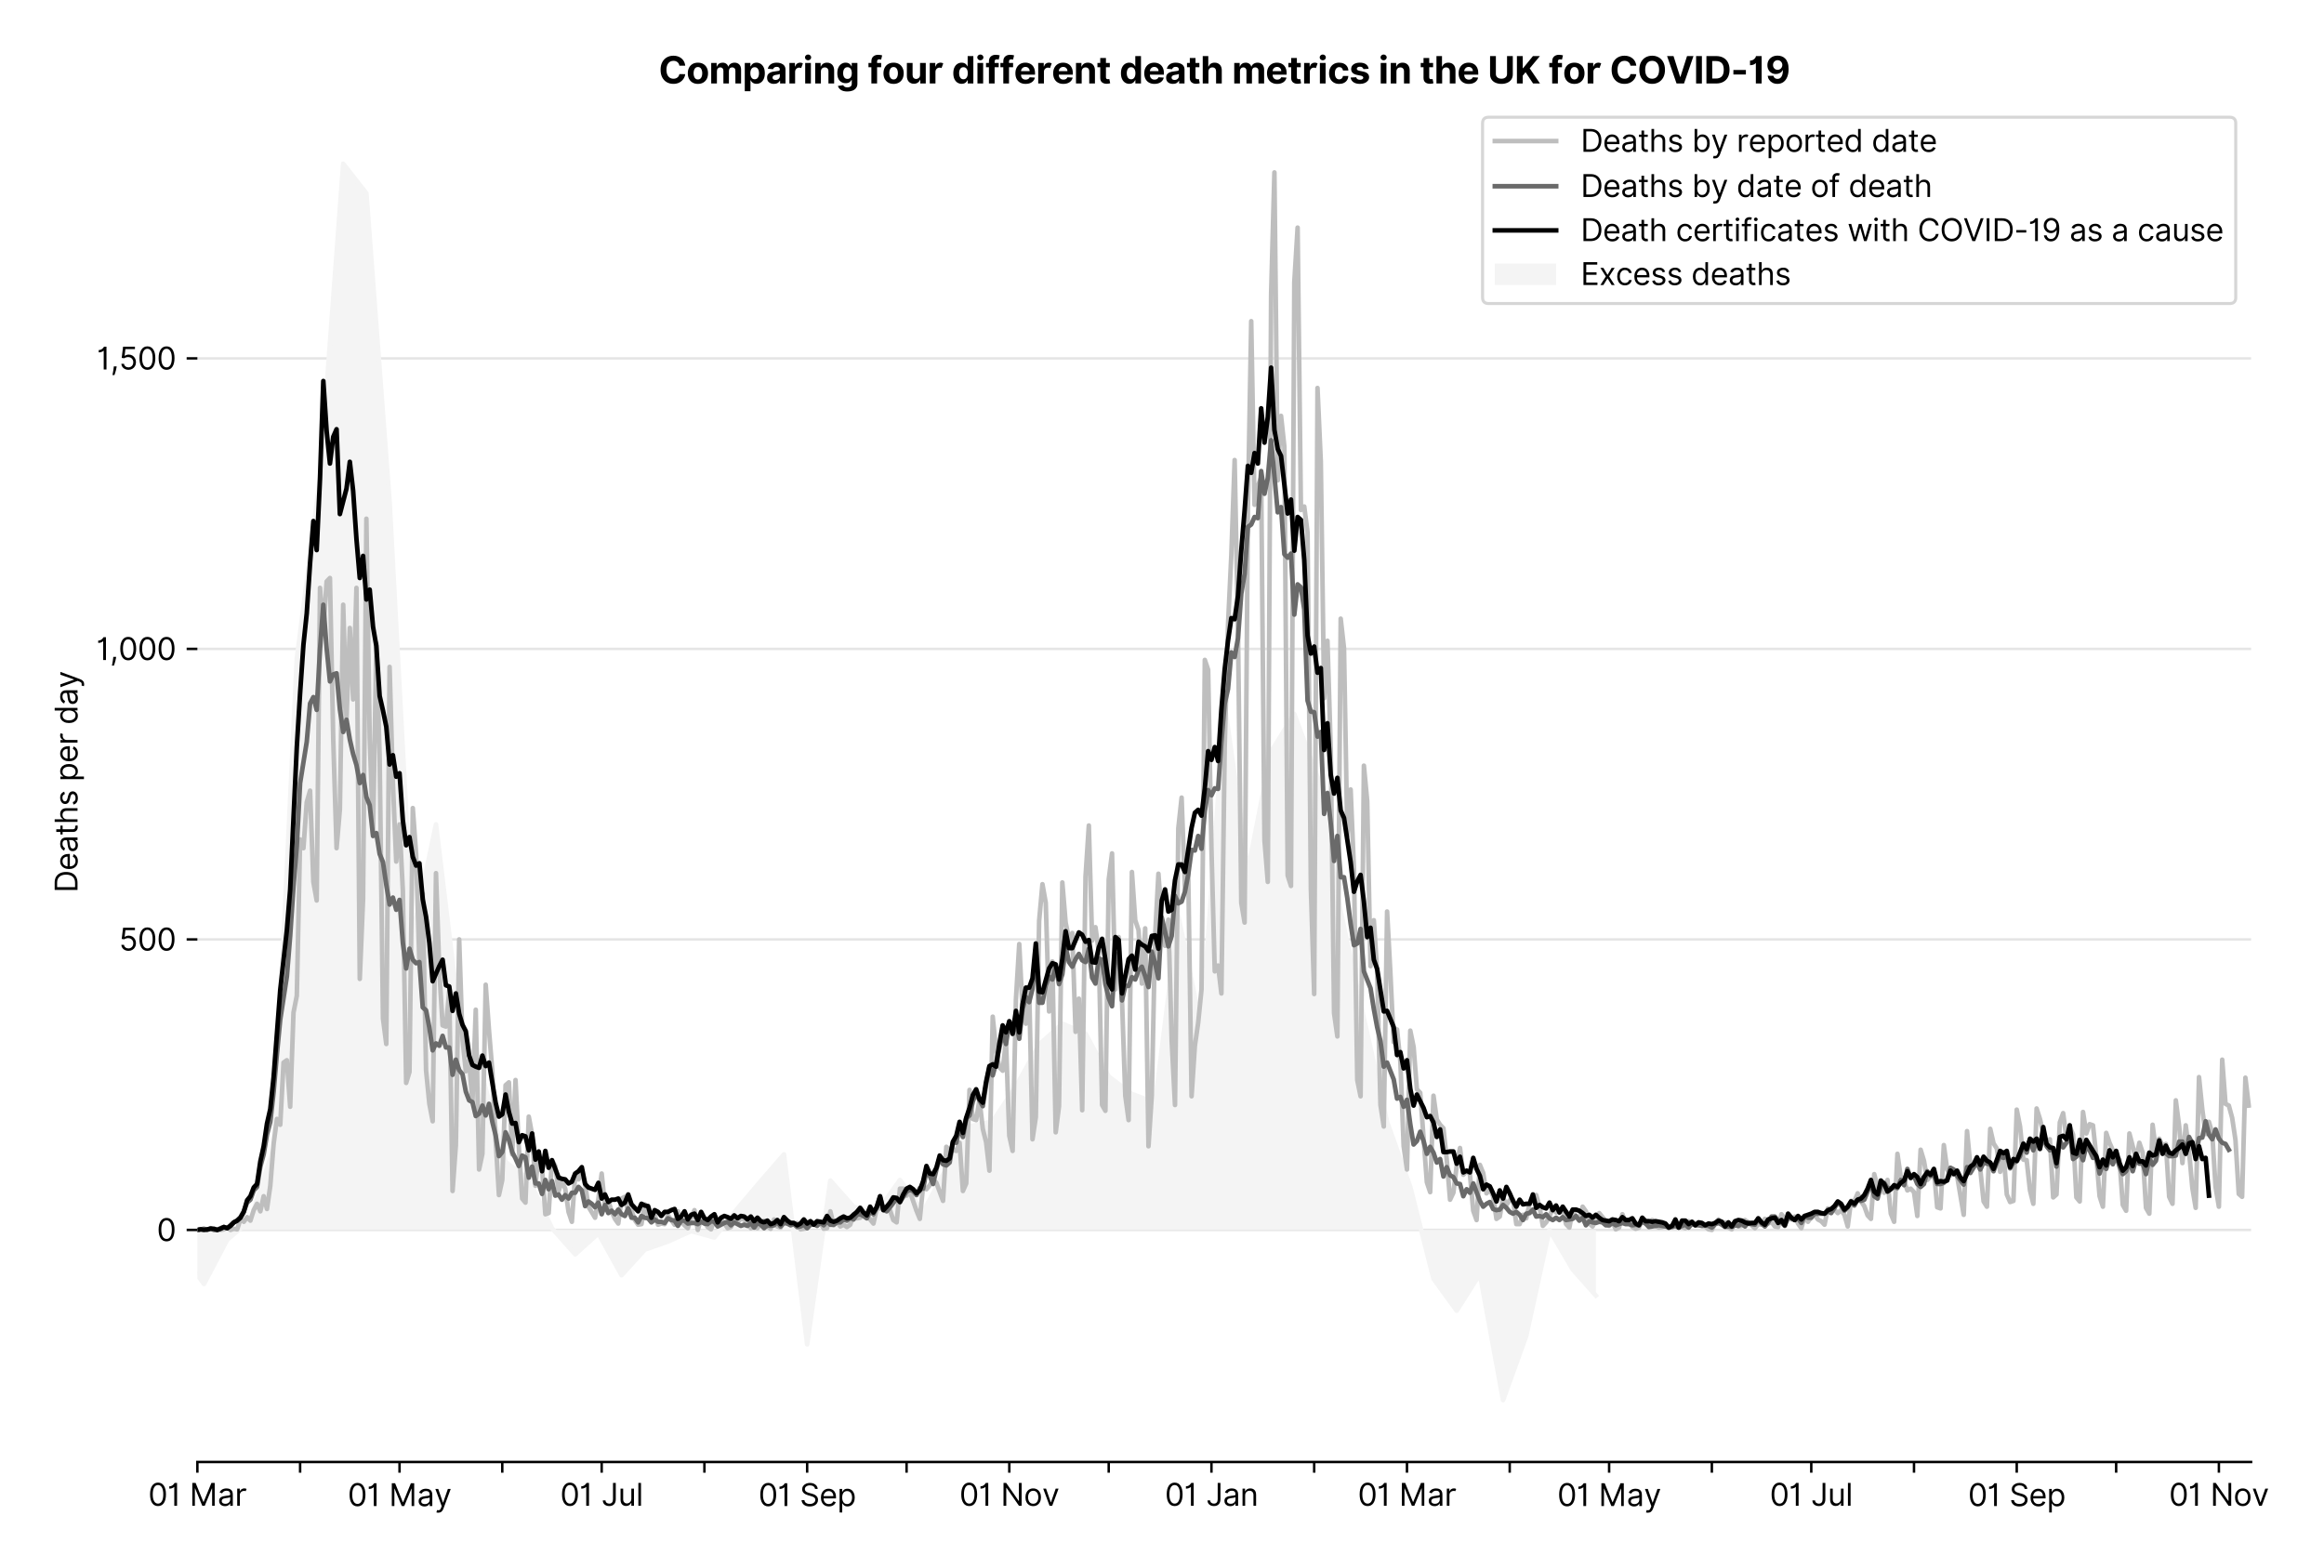 <?xml version="1.0" encoding="utf-8" standalone="no"?>
<!DOCTYPE svg PUBLIC "-//W3C//DTD SVG 1.1//EN"
  "http://www.w3.org/Graphics/SVG/1.1/DTD/svg11.dtd">
<svg version="1.1" viewBox="0 0 757.727 511.234" xmlns="http://www.w3.org/2000/svg" xmlns:xlink="http://www.w3.org/1999/xlink">
 <defs>
  <style type="text/css">*{stroke-linecap:butt;stroke-linejoin:round;}</style>
 </defs>
 <g id="figure_1">
  <g id="patch_1">
   <path d="M 0 511.234 
L 757.727 511.234 
L 757.727 0 
L 0 0 
z
" style="fill:#ffffff;"/>
  </g>
  <g id="axes_1">
   <g id="patch_2">
    <path d="M 64.356 476.745 
L 733.956 476.745 
L 733.956 33.225 
L 64.356 33.225 
z
" style="fill:#ffffff;"/>
   </g>
   <g id="matplotlib.axis_1">
    <g id="xtick_1">
     <g id="line2d_1">
      <defs>
       <path d="M 0 0 
L 0 3.5 
" id="mcec2bccb93" style="stroke:#000000;stroke-width:0.8;"/>
      </defs>
      <g>
       <use style="stroke:#000000;stroke-width:0.8;" x="64.356" xlink:href="#mcec2bccb93" y="476.745"/>
      </g>
     </g>
     <g id="text_1">
      <!-- 01 Mar -->
      <g transform="translate(48.32 491.018)scale(0.1 -0.1)">
       <defs>
        <path d="M 2000 -64 
Q 1230 -64 806 561 
Q 382 1186 382 2327 
Q 382 3459 809 4088 
Q 1236 4718 2000 4718 
Q 2764 4718 3191 4088 
Q 3618 3459 3618 2327 
Q 3618 1186 3194 561 
Q 2771 -64 2000 -64 
z
M 2000 436 
Q 2509 436 2791 927 
Q 3073 1418 3073 2327 
Q 3073 3234 2789 3730 
Q 2505 4227 2000 4227 
Q 1496 4227 1211 3730 
Q 927 3234 927 2327 
Q 927 1418 1210 927 
Q 1493 436 2000 436 
z
" id="Inter-Regular-30" transform="scale(0.016)"/>
        <path d="M 1973 4655 
L 1973 0 
L 1409 0 
L 1409 3836 
L 1373 3836 
Q 1341 3773 1209 3692 
Q 1077 3611 868 3551 
Q 659 3491 391 3491 
L 391 3964 
Q 661 3964 859 4061 
Q 1057 4159 1190 4291 
Q 1323 4423 1392 4529 
Q 1461 4636 1473 4655 
L 1973 4655 
z
" id="Inter-Regular-31" transform="scale(0.016)"/>
        <path id="Inter-Regular-20" transform="scale(0.016)"/>
        <path d="M 564 4655 
L 1236 4655 
L 2818 791 
L 2873 791 
L 4455 4655 
L 5127 4655 
L 5127 0 
L 4600 0 
L 4600 3536 
L 4555 3536 
L 3100 0 
L 2591 0 
L 1136 3536 
L 1091 3536 
L 1091 0 
L 564 0 
L 564 4655 
z
" id="Inter-Regular-4d" transform="scale(0.016)"/>
        <path d="M 1518 -82 
Q 1186 -82 916 44 
Q 646 170 486 410 
Q 327 650 327 991 
Q 327 1291 445 1478 
Q 564 1666 761 1773 
Q 959 1880 1199 1933 
Q 1439 1986 1682 2018 
Q 2000 2059 2199 2080 
Q 2398 2102 2490 2154 
Q 2582 2207 2582 2336 
L 2582 2355 
Q 2582 2691 2399 2877 
Q 2216 3064 1846 3064 
Q 1461 3064 1243 2895 
Q 1025 2727 936 2536 
L 427 2718 
Q 564 3036 792 3214 
Q 1021 3393 1292 3464 
Q 1564 3536 1827 3536 
Q 1996 3536 2215 3496 
Q 2434 3457 2640 3334 
Q 2846 3211 2982 2963 
Q 3118 2716 3118 2300 
L 3118 0 
L 2582 0 
L 2582 473 
L 2555 473 
Q 2500 359 2373 229 
Q 2246 100 2034 9 
Q 1823 -82 1518 -82 
z
M 1600 400 
Q 1918 400 2137 525 
Q 2357 650 2469 847 
Q 2582 1045 2582 1264 
L 2582 1755 
Q 2548 1714 2433 1681 
Q 2318 1648 2169 1624 
Q 2021 1600 1881 1583 
Q 1741 1566 1655 1555 
Q 1446 1527 1265 1467 
Q 1084 1407 974 1287 
Q 864 1168 864 964 
Q 864 684 1072 542 
Q 1280 400 1600 400 
z
" id="Inter-Regular-61" transform="scale(0.016)"/>
        <path d="M 491 0 
L 491 3491 
L 1009 3491 
L 1009 2964 
L 1046 2964 
Q 1139 3223 1389 3384 
Q 1639 3545 1955 3545 
Q 2100 3545 2209 3511 
Q 2318 3477 2400 3418 
L 2218 2964 
Q 2161 2993 2085 3010 
Q 2009 3027 1909 3027 
Q 1527 3027 1277 2794 
Q 1027 2561 1027 2209 
L 1027 0 
L 491 0 
z
" id="Inter-Regular-72" transform="scale(0.016)"/>
       </defs>
       <use xlink:href="#Inter-Regular-30"/>
       <use x="62.5" xlink:href="#Inter-Regular-31"/>
       <use x="106.676" xlink:href="#Inter-Regular-20"/>
       <use x="134.801" xlink:href="#Inter-Regular-4d"/>
       <use x="225.994" xlink:href="#Inter-Regular-61"/>
       <use x="282.386" xlink:href="#Inter-Regular-72"/>
      </g>
     </g>
    </g>
    <g id="xtick_2">
     <g id="line2d_2">
      <g>
       <use style="stroke:#000000;stroke-width:0.8;" x="97.851" xlink:href="#mcec2bccb93" y="476.745"/>
      </g>
     </g>
    </g>
    <g id="xtick_3">
     <g id="line2d_3">
      <g>
       <use style="stroke:#000000;stroke-width:0.8;" x="130.266" xlink:href="#mcec2bccb93" y="476.745"/>
      </g>
     </g>
     <g id="text_2">
      <!-- 01 May -->
      <g transform="translate(113.363 491.117)scale(0.1 -0.1)">
       <defs>
        <path d="M 818 -1355 
Q 682 -1355 575 -1333 
Q 468 -1311 427 -1291 
L 564 -818 
Q 857 -893 1053 -814 
Q 1250 -736 1391 -345 
L 1509 -18 
L 218 3491 
L 800 3491 
L 1764 709 
L 1800 709 
L 2764 3491 
L 3346 3491 
L 1846 -564 
Q 1550 -1355 818 -1355 
z
" id="Inter-Regular-79" transform="scale(0.016)"/>
       </defs>
       <use xlink:href="#Inter-Regular-30"/>
       <use x="62.5" xlink:href="#Inter-Regular-31"/>
       <use x="106.676" xlink:href="#Inter-Regular-20"/>
       <use x="134.801" xlink:href="#Inter-Regular-4d"/>
       <use x="225.994" xlink:href="#Inter-Regular-61"/>
       <use x="282.386" xlink:href="#Inter-Regular-79"/>
      </g>
     </g>
    </g>
    <g id="xtick_4">
     <g id="line2d_4">
      <g>
       <use style="stroke:#000000;stroke-width:0.8;" x="163.762" xlink:href="#mcec2bccb93" y="476.745"/>
      </g>
     </g>
    </g>
    <g id="xtick_5">
     <g id="line2d_5">
      <g>
       <use style="stroke:#000000;stroke-width:0.8;" x="196.176" xlink:href="#mcec2bccb93" y="476.745"/>
      </g>
     </g>
     <g id="text_3">
      <!-- 01 Jul -->
      <g transform="translate(182.633 491.018)scale(0.1 -0.1)">
       <defs>
        <path d="M 2346 4655 
L 2909 4655 
L 2909 1327 
Q 2909 657 2549 296 
Q 2189 -64 1582 -64 
Q 1200 -64 902 76 
Q 605 216 434 475 
Q 264 734 264 1091 
L 818 1091 
Q 818 795 1034 615 
Q 1250 436 1582 436 
Q 1948 436 2147 664 
Q 2346 893 2346 1327 
L 2346 4655 
z
" id="Inter-Regular-4a" transform="scale(0.016)"/>
        <path d="M 2691 1427 
L 2691 3491 
L 3227 3491 
L 3227 0 
L 2691 0 
L 2691 591 
L 2655 591 
Q 2532 325 2273 140 
Q 2014 -45 1618 -45 
Q 1127 -45 809 280 
Q 491 605 491 1273 
L 491 3491 
L 1027 3491 
L 1027 1309 
Q 1027 927 1242 700 
Q 1457 473 1791 473 
Q 1991 473 2199 575 
Q 2407 677 2549 888 
Q 2691 1100 2691 1427 
z
" id="Inter-Regular-75" transform="scale(0.016)"/>
        <path d="M 1027 4655 
L 1027 0 
L 491 0 
L 491 4655 
L 1027 4655 
z
" id="Inter-Regular-6c" transform="scale(0.016)"/>
       </defs>
       <use xlink:href="#Inter-Regular-30"/>
       <use x="62.5" xlink:href="#Inter-Regular-31"/>
       <use x="106.676" xlink:href="#Inter-Regular-20"/>
       <use x="134.801" xlink:href="#Inter-Regular-4a"/>
       <use x="189.063" xlink:href="#Inter-Regular-75"/>
       <use x="247.159" xlink:href="#Inter-Regular-6c"/>
      </g>
     </g>
    </g>
    <g id="xtick_6">
     <g id="line2d_6">
      <g>
       <use style="stroke:#000000;stroke-width:0.8;" x="229.672" xlink:href="#mcec2bccb93" y="476.745"/>
      </g>
     </g>
    </g>
    <g id="xtick_7">
     <g id="line2d_7">
      <g>
       <use style="stroke:#000000;stroke-width:0.8;" x="263.167" xlink:href="#mcec2bccb93" y="476.745"/>
      </g>
     </g>
     <g id="text_4">
      <!-- 01 Sep -->
      <g transform="translate(247.279 491.117)scale(0.1 -0.1)">
       <defs>
        <path d="M 3109 3491 
Q 3068 3836 2777 4027 
Q 2486 4218 2064 4218 
Q 1600 4218 1318 3999 
Q 1036 3780 1036 3445 
Q 1036 3195 1189 3042 
Q 1343 2889 1553 2803 
Q 1764 2718 1936 2673 
L 2409 2545 
Q 2591 2498 2815 2414 
Q 3039 2330 3244 2185 
Q 3450 2041 3584 1816 
Q 3718 1591 3718 1264 
Q 3718 886 3521 581 
Q 3325 277 2949 97 
Q 2573 -82 2036 -82 
Q 1286 -82 845 272 
Q 405 627 364 1200 
L 946 1200 
Q 968 936 1124 764 
Q 1280 593 1519 510 
Q 1759 427 2036 427 
Q 2359 427 2616 533 
Q 2873 639 3023 828 
Q 3173 1018 3173 1273 
Q 3173 1505 3043 1650 
Q 2914 1795 2702 1886 
Q 2491 1977 2246 2045 
L 1673 2209 
Q 1127 2366 809 2657 
Q 491 2948 491 3418 
Q 491 3809 703 4101 
Q 916 4393 1276 4555 
Q 1636 4718 2082 4718 
Q 2532 4718 2882 4558 
Q 3232 4398 3437 4120 
Q 3643 3843 3655 3491 
L 3109 3491 
z
" id="Inter-Regular-53" transform="scale(0.016)"/>
        <path d="M 1955 -73 
Q 1450 -73 1085 151 
Q 721 375 524 778 
Q 327 1182 327 1718 
Q 327 2255 524 2665 
Q 721 3075 1074 3305 
Q 1427 3536 1900 3536 
Q 2173 3536 2439 3445 
Q 2705 3355 2923 3151 
Q 3141 2948 3270 2614 
Q 3400 2280 3400 1791 
L 3400 1564 
L 866 1564 
Q 884 1005 1183 707 
Q 1482 409 1955 409 
Q 2271 409 2498 545 
Q 2725 682 2827 955 
L 3346 809 
Q 3223 414 2854 170 
Q 2486 -73 1955 -73 
z
M 866 2027 
L 2855 2027 
Q 2855 2470 2595 2762 
Q 2336 3055 1900 3055 
Q 1593 3055 1368 2911 
Q 1143 2768 1013 2533 
Q 884 2298 866 2027 
z
" id="Inter-Regular-65" transform="scale(0.016)"/>
        <path d="M 491 -1309 
L 491 3491 
L 1009 3491 
L 1009 2936 
L 1073 2936 
Q 1132 3027 1237 3169 
Q 1343 3311 1542 3423 
Q 1741 3536 2082 3536 
Q 2523 3536 2859 3315 
Q 3196 3095 3384 2690 
Q 3573 2286 3573 1736 
Q 3573 1182 3384 776 
Q 3196 370 2861 148 
Q 2527 -73 2091 -73 
Q 1755 -73 1552 39 
Q 1350 152 1241 296 
Q 1132 441 1073 536 
L 1027 536 
L 1027 -1309 
L 491 -1309 
z
M 1018 1745 
Q 1018 1152 1276 780 
Q 1534 409 2018 409 
Q 2355 409 2581 587 
Q 2807 766 2921 1069 
Q 3036 1373 3036 1745 
Q 3036 2114 2923 2410 
Q 2811 2707 2585 2881 
Q 2359 3055 2018 3055 
Q 1527 3055 1272 2693 
Q 1018 2332 1018 1745 
z
" id="Inter-Regular-70" transform="scale(0.016)"/>
       </defs>
       <use xlink:href="#Inter-Regular-30"/>
       <use x="62.5" xlink:href="#Inter-Regular-31"/>
       <use x="106.676" xlink:href="#Inter-Regular-20"/>
       <use x="134.801" xlink:href="#Inter-Regular-53"/>
       <use x="198.58" xlink:href="#Inter-Regular-65"/>
       <use x="256.818" xlink:href="#Inter-Regular-70"/>
      </g>
     </g>
    </g>
    <g id="xtick_8">
     <g id="line2d_8">
      <g>
       <use style="stroke:#000000;stroke-width:0.8;" x="295.582" xlink:href="#mcec2bccb93" y="476.745"/>
      </g>
     </g>
    </g>
    <g id="xtick_9">
     <g id="line2d_9">
      <g>
       <use style="stroke:#000000;stroke-width:0.8;" x="329.077" xlink:href="#mcec2bccb93" y="476.745"/>
      </g>
     </g>
     <g id="text_5">
      <!-- 01 Nov -->
      <g transform="translate(312.806 491.018)scale(0.1 -0.1)">
       <defs>
        <path d="M 4255 4655 
L 4255 0 
L 3709 0 
L 1173 3655 
L 1127 3655 
L 1127 0 
L 564 0 
L 564 4655 
L 1109 4655 
L 3655 991 
L 3700 991 
L 3700 4655 
L 4255 4655 
z
" id="Inter-Regular-4e" transform="scale(0.016)"/>
        <path d="M 1909 -73 
Q 1436 -73 1080 152 
Q 725 377 526 781 
Q 327 1186 327 1727 
Q 327 2273 526 2679 
Q 725 3086 1080 3311 
Q 1436 3536 1909 3536 
Q 2382 3536 2737 3311 
Q 3093 3086 3292 2679 
Q 3491 2273 3491 1727 
Q 3491 1186 3292 781 
Q 3093 377 2737 152 
Q 2382 -73 1909 -73 
z
M 1909 409 
Q 2268 409 2500 593 
Q 2732 777 2843 1077 
Q 2955 1377 2955 1727 
Q 2955 2077 2843 2379 
Q 2732 2682 2500 2868 
Q 2268 3055 1909 3055 
Q 1550 3055 1318 2868 
Q 1086 2682 975 2379 
Q 864 2077 864 1727 
Q 864 1377 975 1077 
Q 1086 777 1318 593 
Q 1550 409 1909 409 
z
" id="Inter-Regular-6f" transform="scale(0.016)"/>
        <path d="M 3346 3491 
L 2055 0 
L 1509 0 
L 218 3491 
L 800 3491 
L 1764 709 
L 1800 709 
L 2764 3491 
L 3346 3491 
z
" id="Inter-Regular-76" transform="scale(0.016)"/>
       </defs>
       <use xlink:href="#Inter-Regular-30"/>
       <use x="62.5" xlink:href="#Inter-Regular-31"/>
       <use x="106.676" xlink:href="#Inter-Regular-20"/>
       <use x="134.801" xlink:href="#Inter-Regular-4e"/>
       <use x="210.085" xlink:href="#Inter-Regular-6f"/>
       <use x="269.744" xlink:href="#Inter-Regular-76"/>
      </g>
     </g>
    </g>
    <g id="xtick_10">
     <g id="line2d_10">
      <g>
       <use style="stroke:#000000;stroke-width:0.8;" x="361.492" xlink:href="#mcec2bccb93" y="476.745"/>
      </g>
     </g>
    </g>
    <g id="xtick_11">
     <g id="line2d_11">
      <g>
       <use style="stroke:#000000;stroke-width:0.8;" x="394.987" xlink:href="#mcec2bccb93" y="476.745"/>
      </g>
     </g>
     <g id="text_6">
      <!-- 01 Jan -->
      <g transform="translate(379.788 491.018)scale(0.1 -0.1)">
       <defs>
        <path d="M 1027 2100 
L 1027 0 
L 491 0 
L 491 3491 
L 1009 3491 
L 1009 2945 
L 1055 2945 
Q 1177 3211 1427 3373 
Q 1677 3536 2073 3536 
Q 2602 3536 2928 3211 
Q 3255 2886 3255 2218 
L 3255 0 
L 2718 0 
L 2718 2182 
Q 2718 2593 2504 2824 
Q 2291 3055 1918 3055 
Q 1534 3055 1280 2806 
Q 1027 2557 1027 2100 
z
" id="Inter-Regular-6e" transform="scale(0.016)"/>
       </defs>
       <use xlink:href="#Inter-Regular-30"/>
       <use x="62.5" xlink:href="#Inter-Regular-31"/>
       <use x="106.676" xlink:href="#Inter-Regular-20"/>
       <use x="134.801" xlink:href="#Inter-Regular-4a"/>
       <use x="189.063" xlink:href="#Inter-Regular-61"/>
       <use x="245.455" xlink:href="#Inter-Regular-6e"/>
      </g>
     </g>
    </g>
    <g id="xtick_12">
     <g id="line2d_12">
      <g>
       <use style="stroke:#000000;stroke-width:0.8;" x="428.482" xlink:href="#mcec2bccb93" y="476.745"/>
      </g>
     </g>
    </g>
    <g id="xtick_13">
     <g id="line2d_13">
      <g>
       <use style="stroke:#000000;stroke-width:0.8;" x="458.736" xlink:href="#mcec2bccb93" y="476.745"/>
      </g>
     </g>
     <g id="text_7">
      <!-- 01 Mar -->
      <g transform="translate(442.699 491.018)scale(0.1 -0.1)">
       <use xlink:href="#Inter-Regular-30"/>
       <use x="62.5" xlink:href="#Inter-Regular-31"/>
       <use x="106.676" xlink:href="#Inter-Regular-20"/>
       <use x="134.801" xlink:href="#Inter-Regular-4d"/>
       <use x="225.994" xlink:href="#Inter-Regular-61"/>
       <use x="282.386" xlink:href="#Inter-Regular-72"/>
      </g>
     </g>
    </g>
    <g id="xtick_14">
     <g id="line2d_14">
      <g>
       <use style="stroke:#000000;stroke-width:0.8;" x="492.231" xlink:href="#mcec2bccb93" y="476.745"/>
      </g>
     </g>
    </g>
    <g id="xtick_15">
     <g id="line2d_15">
      <g>
       <use style="stroke:#000000;stroke-width:0.8;" x="524.646" xlink:href="#mcec2bccb93" y="476.745"/>
      </g>
     </g>
     <g id="text_8">
      <!-- 01 May -->
      <g transform="translate(507.743 491.117)scale(0.1 -0.1)">
       <use xlink:href="#Inter-Regular-30"/>
       <use x="62.5" xlink:href="#Inter-Regular-31"/>
       <use x="106.676" xlink:href="#Inter-Regular-20"/>
       <use x="134.801" xlink:href="#Inter-Regular-4d"/>
       <use x="225.994" xlink:href="#Inter-Regular-61"/>
       <use x="282.386" xlink:href="#Inter-Regular-79"/>
      </g>
     </g>
    </g>
    <g id="xtick_16">
     <g id="line2d_16">
      <g>
       <use style="stroke:#000000;stroke-width:0.8;" x="558.141" xlink:href="#mcec2bccb93" y="476.745"/>
      </g>
     </g>
    </g>
    <g id="xtick_17">
     <g id="line2d_17">
      <g>
       <use style="stroke:#000000;stroke-width:0.8;" x="590.556" xlink:href="#mcec2bccb93" y="476.745"/>
      </g>
     </g>
     <g id="text_9">
      <!-- 01 Jul -->
      <g transform="translate(577.012 491.018)scale(0.1 -0.1)">
       <use xlink:href="#Inter-Regular-30"/>
       <use x="62.5" xlink:href="#Inter-Regular-31"/>
       <use x="106.676" xlink:href="#Inter-Regular-20"/>
       <use x="134.801" xlink:href="#Inter-Regular-4a"/>
       <use x="189.063" xlink:href="#Inter-Regular-75"/>
       <use x="247.159" xlink:href="#Inter-Regular-6c"/>
      </g>
     </g>
    </g>
    <g id="xtick_18">
     <g id="line2d_18">
      <g>
       <use style="stroke:#000000;stroke-width:0.8;" x="624.051" xlink:href="#mcec2bccb93" y="476.745"/>
      </g>
     </g>
    </g>
    <g id="xtick_19">
     <g id="line2d_19">
      <g>
       <use style="stroke:#000000;stroke-width:0.8;" x="657.546" xlink:href="#mcec2bccb93" y="476.745"/>
      </g>
     </g>
     <g id="text_10">
      <!-- 01 Sep -->
      <g transform="translate(641.659 491.117)scale(0.1 -0.1)">
       <use xlink:href="#Inter-Regular-30"/>
       <use x="62.5" xlink:href="#Inter-Regular-31"/>
       <use x="106.676" xlink:href="#Inter-Regular-20"/>
       <use x="134.801" xlink:href="#Inter-Regular-53"/>
       <use x="198.58" xlink:href="#Inter-Regular-65"/>
       <use x="256.818" xlink:href="#Inter-Regular-70"/>
      </g>
     </g>
    </g>
    <g id="xtick_20">
     <g id="line2d_20">
      <g>
       <use style="stroke:#000000;stroke-width:0.8;" x="689.961" xlink:href="#mcec2bccb93" y="476.745"/>
      </g>
     </g>
    </g>
    <g id="xtick_21">
     <g id="line2d_21">
      <g>
       <use style="stroke:#000000;stroke-width:0.8;" x="723.456" xlink:href="#mcec2bccb93" y="476.745"/>
      </g>
     </g>
     <g id="text_11">
      <!-- 01 Nov -->
      <g transform="translate(707.185 491.018)scale(0.1 -0.1)">
       <use xlink:href="#Inter-Regular-30"/>
       <use x="62.5" xlink:href="#Inter-Regular-31"/>
       <use x="106.676" xlink:href="#Inter-Regular-20"/>
       <use x="134.801" xlink:href="#Inter-Regular-4e"/>
       <use x="210.085" xlink:href="#Inter-Regular-6f"/>
       <use x="269.744" xlink:href="#Inter-Regular-76"/>
      </g>
     </g>
    </g>
   </g>
   <g id="matplotlib.axis_2">
    <g id="ytick_1">
     <g id="line2d_22">
      <path clip-path="url(#pd6c6e01906)" d="M 64.356 401.069 
L 733.956 401.069 
" style="fill:none;stroke:#e5e5e5;stroke-linecap:square;stroke-width:0.8;"/>
     </g>
     <g id="line2d_23">
      <defs>
       <path d="M 0 0 
L -3.5 0 
" id="m7ce09b1589" style="stroke:#000000;stroke-width:0.8;"/>
      </defs>
      <g>
       <use style="stroke:#000000;stroke-width:0.8;" x="64.356" xlink:href="#m7ce09b1589" y="401.069"/>
      </g>
     </g>
     <g id="text_12">
      <!-- 0 -->
      <g transform="translate(51.106 404.706)scale(0.1 -0.1)">
       <use xlink:href="#Inter-Regular-30"/>
      </g>
     </g>
    </g>
    <g id="ytick_2">
     <g id="line2d_24">
      <path clip-path="url(#pd6c6e01906)" d="M 64.356 306.332 
L 733.956 306.332 
" style="fill:none;stroke:#e5e5e5;stroke-linecap:square;stroke-width:0.8;"/>
     </g>
     <g id="line2d_25">
      <g>
       <use style="stroke:#000000;stroke-width:0.8;" x="64.356" xlink:href="#m7ce09b1589" y="306.332"/>
      </g>
     </g>
     <g id="text_13">
      <!-- 500 -->
      <g transform="translate(38.777 309.969)scale(0.1 -0.1)">
       <defs>
        <path d="M 1936 -64 
Q 1536 -64 1216 95 
Q 896 255 702 532 
Q 509 809 491 1164 
L 1036 1164 
Q 1068 848 1324 642 
Q 1580 436 1936 436 
Q 2223 436 2447 570 
Q 2671 705 2799 940 
Q 2927 1175 2927 1473 
Q 2927 1777 2794 2017 
Q 2661 2257 2429 2395 
Q 2198 2534 1900 2536 
Q 1686 2539 1461 2472 
Q 1236 2405 1091 2300 
L 564 2364 
L 846 4655 
L 3264 4655 
L 3264 4155 
L 1318 4155 
L 1155 2782 
L 1182 2782 
Q 1325 2895 1541 2970 
Q 1757 3045 1991 3045 
Q 2418 3045 2753 2842 
Q 3089 2639 3281 2286 
Q 3473 1934 3473 1482 
Q 3473 1036 3274 687 
Q 3075 339 2727 137 
Q 2380 -64 1936 -64 
z
" id="Inter-Regular-35" transform="scale(0.016)"/>
       </defs>
       <use xlink:href="#Inter-Regular-35"/>
       <use x="60.795" xlink:href="#Inter-Regular-30"/>
       <use x="123.295" xlink:href="#Inter-Regular-30"/>
      </g>
     </g>
    </g>
    <g id="ytick_3">
     <g id="line2d_26">
      <path clip-path="url(#pd6c6e01906)" d="M 64.356 211.596 
L 733.956 211.596 
" style="fill:none;stroke:#e5e5e5;stroke-linecap:square;stroke-width:0.8;"/>
     </g>
     <g id="line2d_27">
      <g>
       <use style="stroke:#000000;stroke-width:0.8;" x="64.356" xlink:href="#m7ce09b1589" y="211.596"/>
      </g>
     </g>
     <g id="text_14">
      <!-- 1,000 -->
      <g transform="translate(31.391 215.232)scale(0.1 -0.1)">
       <defs>
        <path d="M 1291 636 
L 1255 391 
Q 1216 132 1137 -163 
Q 1059 -459 975 -720 
Q 891 -982 836 -1136 
L 427 -1136 
Q 457 -991 504 -752 
Q 552 -514 601 -219 
Q 650 75 682 382 
L 709 636 
L 1291 636 
z
" id="Inter-Regular-2c" transform="scale(0.016)"/>
       </defs>
       <use xlink:href="#Inter-Regular-31"/>
       <use x="44.176" xlink:href="#Inter-Regular-2c"/>
       <use x="72.159" xlink:href="#Inter-Regular-30"/>
       <use x="134.659" xlink:href="#Inter-Regular-30"/>
       <use x="197.159" xlink:href="#Inter-Regular-30"/>
      </g>
     </g>
    </g>
    <g id="ytick_4">
     <g id="line2d_28">
      <path clip-path="url(#pd6c6e01906)" d="M 64.356 116.859 
L 733.956 116.859 
" style="fill:none;stroke:#e5e5e5;stroke-linecap:square;stroke-width:0.8;"/>
     </g>
     <g id="line2d_29">
      <g>
       <use style="stroke:#000000;stroke-width:0.8;" x="64.356" xlink:href="#m7ce09b1589" y="116.859"/>
      </g>
     </g>
     <g id="text_15">
      <!-- 1,500 -->
      <g transform="translate(31.561 120.495)scale(0.1 -0.1)">
       <use xlink:href="#Inter-Regular-31"/>
       <use x="44.176" xlink:href="#Inter-Regular-2c"/>
       <use x="72.159" xlink:href="#Inter-Regular-35"/>
       <use x="132.955" xlink:href="#Inter-Regular-30"/>
       <use x="195.455" xlink:href="#Inter-Regular-30"/>
      </g>
     </g>
    </g>
    <g id="text_16">
     <!-- Deaths per day -->
     <g transform="translate(25.273 291.094)rotate(-90)scale(0.1 -0.1)">
      <defs>
       <path d="M 2000 0 
L 564 0 
L 564 4655 
L 2064 4655 
Q 2741 4655 3223 4376 
Q 3705 4098 3961 3578 
Q 4218 3059 4218 2336 
Q 4218 1609 3959 1085 
Q 3700 561 3204 280 
Q 2709 0 2000 0 
z
M 1127 500 
L 1964 500 
Q 2830 500 3251 992 
Q 3673 1484 3673 2336 
Q 3673 3182 3259 3668 
Q 2846 4155 2027 4155 
L 1127 4155 
L 1127 500 
z
" id="Inter-Regular-44" transform="scale(0.016)"/>
       <path d="M 2009 3491 
L 2009 3036 
L 1264 3036 
L 1264 1000 
Q 1264 773 1331 660 
Q 1398 548 1503 510 
Q 1609 473 1727 473 
Q 1816 473 1873 483 
Q 1930 493 1964 500 
L 2073 18 
Q 2018 -2 1920 -23 
Q 1823 -45 1673 -45 
Q 1446 -45 1228 52 
Q 1011 150 869 350 
Q 727 550 727 855 
L 727 3036 
L 200 3036 
L 200 3491 
L 727 3491 
L 727 4327 
L 1264 4327 
L 1264 3491 
L 2009 3491 
z
" id="Inter-Regular-74" transform="scale(0.016)"/>
       <path d="M 1027 2100 
L 1027 0 
L 491 0 
L 491 4655 
L 1027 4655 
L 1027 2945 
L 1073 2945 
Q 1196 3216 1442 3376 
Q 1689 3536 2100 3536 
Q 2636 3536 2963 3213 
Q 3291 2891 3291 2218 
L 3291 0 
L 2755 0 
L 2755 2182 
Q 2755 2598 2540 2826 
Q 2325 3055 1946 3055 
Q 1548 3055 1287 2806 
Q 1027 2557 1027 2100 
z
" id="Inter-Regular-68" transform="scale(0.016)"/>
       <path d="M 2964 2709 
L 2482 2573 
Q 2411 2755 2245 2914 
Q 2080 3073 1727 3073 
Q 1407 3073 1194 2926 
Q 982 2780 982 2555 
Q 982 2355 1127 2239 
Q 1273 2123 1582 2045 
L 2100 1918 
Q 3027 1691 3027 973 
Q 3027 673 2855 436 
Q 2684 200 2377 63 
Q 2071 -73 1664 -73 
Q 1130 -73 780 159 
Q 430 391 336 836 
L 846 964 
Q 989 400 1655 400 
Q 2030 400 2251 560 
Q 2473 720 2473 945 
Q 2473 1316 1955 1436 
L 1373 1573 
Q 893 1686 669 1926 
Q 446 2166 446 2527 
Q 446 2823 613 3050 
Q 780 3277 1069 3406 
Q 1359 3536 1727 3536 
Q 2246 3536 2542 3309 
Q 2839 3082 2964 2709 
z
" id="Inter-Regular-73" transform="scale(0.016)"/>
       <path d="M 1809 -73 
Q 1373 -73 1039 148 
Q 705 370 516 776 
Q 327 1182 327 1736 
Q 327 2286 516 2690 
Q 705 3095 1041 3315 
Q 1377 3536 1818 3536 
Q 2159 3536 2358 3423 
Q 2557 3311 2662 3169 
Q 2768 3027 2827 2936 
L 2873 2936 
L 2873 4655 
L 3409 4655 
L 3409 0 
L 2891 0 
L 2891 536 
L 2827 536 
Q 2768 441 2659 296 
Q 2550 152 2348 39 
Q 2146 -73 1809 -73 
z
M 1882 409 
Q 2366 409 2624 780 
Q 2882 1152 2882 1745 
Q 2882 2332 2627 2693 
Q 2373 3055 1882 3055 
Q 1541 3055 1315 2881 
Q 1089 2707 976 2410 
Q 864 2114 864 1745 
Q 864 1373 978 1069 
Q 1093 766 1319 587 
Q 1546 409 1882 409 
z
" id="Inter-Regular-64" transform="scale(0.016)"/>
      </defs>
      <use xlink:href="#Inter-Regular-44"/>
      <use x="71.875" xlink:href="#Inter-Regular-65"/>
      <use x="130.114" xlink:href="#Inter-Regular-61"/>
      <use x="186.506" xlink:href="#Inter-Regular-74"/>
      <use x="222.869" xlink:href="#Inter-Regular-68"/>
      <use x="281.96" xlink:href="#Inter-Regular-73"/>
      <use x="334.233" xlink:href="#Inter-Regular-20"/>
      <use x="362.358" xlink:href="#Inter-Regular-70"/>
      <use x="423.296" xlink:href="#Inter-Regular-65"/>
      <use x="481.534" xlink:href="#Inter-Regular-72"/>
      <use x="519.886" xlink:href="#Inter-Regular-20"/>
      <use x="548.011" xlink:href="#Inter-Regular-64"/>
      <use x="610.085" xlink:href="#Inter-Regular-61"/>
      <use x="666.477" xlink:href="#Inter-Regular-79"/>
     </g>
    </g>
   </g>
   <g id="PolyCollection_1">
    <path clip-path="url(#pd6c6e01906)" d="M -1.554 401.069 
L -1.554 401.069 
L 6.01 401.069 
L 13.573 401.069 
L 21.137 401.069 
L 28.7 401.069 
L 36.263 401.069 
L 43.827 401.069 
L 51.39 401.069 
L 58.954 401.069 
L 66.517 401.069 
L 74.081 401.069 
L 81.644 401.069 
L 89.208 401.069 
L 96.771 401.069 
L 104.334 401.069 
L 111.898 401.069 
L 119.461 401.069 
L 127.025 401.069 
L 134.588 401.069 
L 142.152 401.069 
L 149.715 401.069 
L 157.279 401.069 
L 164.842 401.069 
L 172.405 401.069 
L 179.969 401.069 
L 187.532 401.069 
L 195.096 401.069 
L 202.659 401.069 
L 210.223 401.069 
L 217.786 401.069 
L 225.35 401.069 
L 232.913 401.069 
L 240.476 401.069 
L 248.04 401.069 
L 255.603 401.069 
L 263.167 401.069 
L 270.73 401.069 
L 278.294 401.069 
L 285.857 401.069 
L 293.421 401.069 
L 300.984 401.069 
L 308.547 401.069 
L 316.111 401.069 
L 323.674 401.069 
L 331.238 401.069 
L 338.801 401.069 
L 346.365 401.069 
L 353.928 401.069 
L 361.492 401.069 
L 369.055 401.069 
L 376.618 401.069 
L 384.182 401.069 
L 391.745 401.069 
L 399.309 401.069 
L 406.872 401.069 
L 414.436 401.069 
L 421.999 401.069 
L 429.563 401.069 
L 437.126 401.069 
L 444.689 401.069 
L 452.253 401.069 
L 459.816 401.069 
L 467.38 401.069 
L 474.943 401.069 
L 482.507 401.069 
L 490.07 401.069 
L 497.633 401.069 
L 505.197 401.069 
L 512.76 401.069 
L 520.324 401.069 
L 520.324 401.069 
L 520.324 422.48 
L 512.76 413.953 
L 505.197 401.069 
L 497.633 435.553 
L 490.07 456.585 
L 482.507 415.469 
L 474.943 427.406 
L 467.38 416.985 
L 459.816 387.048 
L 452.253 365.827 
L 444.689 332.101 
L 437.126 297.238 
L 429.563 253.469 
L 421.999 232.817 
L 414.436 245.132 
L 406.872 283.785 
L 399.309 229.785 
L 391.745 335.511 
L 384.182 298.753 
L 376.618 359.574 
L 369.055 356.732 
L 361.492 351.048 
L 353.928 337.027 
L 346.365 333.806 
L 338.801 340.627 
L 331.238 354.269 
L 323.674 365.638 
L 316.111 367.343 
L 308.547 380.985 
L 300.984 395.196 
L 293.421 384.774 
L 285.857 395.385 
L 278.294 393.49 
L 270.73 384.964 
L 263.167 438.396 
L 255.603 376.438 
L 248.04 385.153 
L 240.476 394.059 
L 232.913 403.532 
L 225.35 401.448 
L 217.786 404.859 
L 210.223 407.511 
L 202.659 415.848 
L 195.096 402.206 
L 187.532 409.027 
L 179.969 400.501 
L 172.405 384.585 
L 164.842 378.901 
L 157.279 351.048 
L 149.715 331.532 
L 142.152 268.817 
L 134.588 305.006 
L 127.025 163.659 
L 119.461 63.048 
L 111.898 53.385 
L 104.334 155.701 
L 96.771 214.817 
L 89.208 374.353 
L 81.644 397.848 
L 74.081 404.29 
L 66.517 418.69 
L 58.954 408.269 
L 51.39 419.827 
L 43.827 418.311 
L 36.263 422.29 
L 28.7 417.174 
L 21.137 424.185 
L 13.573 407.322 
L 6.01 392.543 
L -1.554 399.743 
z
" style="fill:#f4f4f4;"/>
   </g>
   <g id="line2d_30">
    <path clip-path="url(#pd6c6e01906)" d="M -1 399.216 
L 6.01 392.543 
L 13.573 407.322 
L 21.137 424.185 
L 28.7 417.174 
L 36.263 422.29 
L 43.827 418.311 
L 51.39 419.827 
L 58.954 408.269 
L 66.517 418.69 
L 74.081 404.29 
L 81.644 397.848 
L 89.208 374.353 
L 96.771 214.817 
L 104.334 155.701 
L 111.898 53.385 
L 119.461 63.048 
L 127.025 163.659 
L 134.588 305.006 
L 142.152 268.817 
L 149.715 331.532 
L 157.279 351.048 
L 164.842 378.901 
L 172.405 384.585 
L 179.969 400.501 
L 187.532 409.027 
L 195.096 402.206 
L 202.659 415.848 
L 210.223 407.511 
L 217.786 404.859 
L 225.35 401.448 
L 232.913 403.532 
L 240.476 394.059 
L 248.04 385.153 
L 255.603 376.438 
L 263.167 438.396 
L 270.73 384.964 
L 278.294 393.49 
L 285.857 395.385 
L 293.421 384.774 
L 300.984 395.196 
L 308.547 380.985 
L 316.111 367.343 
L 323.674 365.638 
L 331.238 354.269 
L 338.801 340.627 
L 346.365 333.806 
L 353.928 337.027 
L 361.492 351.048 
L 369.055 356.732 
L 376.618 359.574 
L 384.182 298.753 
L 391.745 335.511 
L 399.309 229.785 
L 406.872 283.785 
L 414.436 245.132 
L 421.999 232.817 
L 429.563 253.469 
L 437.126 297.238 
L 444.689 332.101 
L 452.253 365.827 
L 459.816 387.048 
L 467.38 416.985 
L 474.943 427.406 
L 482.507 415.469 
L 490.07 456.585 
L 497.633 435.553 
L 505.197 401.069 
L 512.76 413.953 
L 520.324 422.48 
" style="fill:none;stroke:#f4f4f4;stroke-linecap:square;stroke-width:1.5;"/>
   </g>
   <g id="line2d_31">
    <path clip-path="url(#pd6c6e01906)" d="M 69.759 400.88 
L 70.839 400.88 
L 71.92 401.069 
L 73 400.88 
L 74.081 400.311 
L 75.161 401.069 
L 76.242 400.69 
L 77.322 400.88 
L 78.403 397.659 
L 79.483 398.417 
L 80.564 396.901 
L 81.644 398.038 
L 82.725 394.627 
L 83.805 392.543 
L 84.886 395.006 
L 85.966 390.08 
L 87.047 394.248 
L 88.127 386.669 
L 89.208 373.027 
L 90.288 364.88 
L 91.369 366.774 
L 92.449 346.501 
L 93.53 345.743 
L 94.61 360.901 
L 95.691 330.206 
L 96.771 324.711 
L 97.851 273.743 
L 98.932 276.585 
L 100.012 261.617 
L 101.093 257.827 
L 102.173 287.574 
L 103.254 293.638 
L 104.334 191.701 
L 105.415 205.911 
L 106.495 189.617 
L 107.576 188.48 
L 108.656 241.343 
L 109.737 276.585 
L 110.817 263.89 
L 111.898 197.196 
L 112.978 234.332 
L 114.059 204.774 
L 115.139 228.08 
L 116.22 191.701 
L 117.3 319.217 
L 118.381 293.069 
L 119.461 169.153 
L 120.542 240.585 
L 121.622 271.848 
L 122.703 209.701 
L 123.783 246.648 
L 124.864 332.101 
L 125.944 340.438 
L 127.025 217.469 
L 128.105 255.364 
L 129.186 280.943 
L 130.266 268.817 
L 131.347 290.417 
L 132.427 353.132 
L 133.508 349.532 
L 134.588 263.511 
L 135.669 278.48 
L 136.749 314.29 
L 137.83 291.364 
L 138.91 348.964 
L 139.991 359.953 
L 141.071 365.638 
L 142.152 284.732 
L 143.232 316.374 
L 144.313 334.374 
L 145.393 334.753 
L 146.474 323.196 
L 147.554 388.374 
L 148.635 373.406 
L 149.715 306.332 
L 150.796 338.922 
L 151.876 349.343 
L 152.957 345.932 
L 154.037 359.385 
L 155.118 329.259 
L 156.198 381.364 
L 157.279 376.248 
L 158.359 321.111 
L 159.44 336.08 
L 160.52 349.153 
L 161.601 371.89 
L 162.681 389.701 
L 163.762 384.774 
L 164.842 353.89 
L 165.922 352.943 
L 167.003 376.438 
L 168.083 352.185 
L 169.164 373.974 
L 170.244 390.838 
L 171.325 392.164 
L 172.405 364.122 
L 173.486 369.996 
L 174.566 386.669 
L 175.647 376.248 
L 176.727 380.796 
L 177.808 395.953 
L 178.888 395.574 
L 179.969 378.332 
L 181.049 380.227 
L 182.13 388.374 
L 183.21 385.153 
L 184.291 387.617 
L 185.371 395.196 
L 186.452 398.417 
L 187.532 383.259 
L 188.613 384.585 
L 189.693 382.311 
L 190.774 386.101 
L 191.854 393.49 
L 194.015 397.09 
L 195.096 391.027 
L 196.176 382.69 
L 197.257 393.301 
L 198.337 391.596 
L 199.418 395.006 
L 200.498 397.469 
L 201.579 398.985 
L 202.659 390.838 
L 203.74 390.269 
L 204.82 395.196 
L 205.901 394.627 
L 206.981 397.848 
L 208.062 399.364 
L 209.142 399.174 
L 210.223 392.732 
L 211.303 396.143 
L 212.384 396.522 
L 213.464 396.143 
L 214.545 399.364 
L 215.625 398.985 
L 216.706 399.174 
L 217.786 396.332 
L 219.947 399.364 
L 221.028 395.006 
L 222.108 398.227 
L 223.189 399.553 
L 224.269 400.501 
L 225.35 397.09 
L 226.43 394.627 
L 227.511 401.069 
L 228.591 397.28 
L 229.672 398.606 
L 230.752 400.122 
L 231.832 400.88 
L 232.913 397.659 
L 233.993 398.417 
L 235.074 397.659 
L 236.154 398.796 
L 237.235 400.501 
L 238.315 400.122 
L 239.396 397.659 
L 240.476 398.606 
L 241.557 397.28 
L 242.637 397.659 
L 243.718 398.985 
L 244.798 400.501 
L 245.879 400.122 
L 246.959 400.501 
L 248.04 398.796 
L 249.12 398.038 
L 250.201 399.932 
L 251.281 400.69 
L 252.362 397.659 
L 253.442 399.932 
L 254.523 400.311 
L 255.603 398.038 
L 256.684 398.038 
L 257.764 398.796 
L 258.845 399.364 
L 259.925 398.796 
L 261.006 400.88 
L 263.167 400.501 
L 264.247 399.174 
L 265.328 398.606 
L 266.408 399.174 
L 267.489 398.796 
L 268.569 400.69 
L 269.65 400.501 
L 270.73 395.006 
L 271.811 399.553 
L 272.891 398.417 
L 273.972 399.932 
L 275.052 399.364 
L 276.133 400.122 
L 277.213 399.364 
L 278.294 395.953 
L 279.374 397.28 
L 280.455 397.09 
L 281.535 395.953 
L 282.616 395.953 
L 283.696 397.659 
L 284.777 398.985 
L 285.857 394.059 
L 286.938 394.059 
L 288.018 393.49 
L 289.099 394.438 
L 290.179 394.627 
L 291.26 397.848 
L 292.34 398.606 
L 293.421 387.617 
L 294.501 387.617 
L 295.582 389.89 
L 296.662 388.564 
L 298.823 394.817 
L 299.903 397.469 
L 300.984 386.669 
L 302.064 387.806 
L 303.145 386.48 
L 304.225 384.585 
L 305.306 385.722 
L 307.467 391.596 
L 308.547 373.974 
L 309.628 375.111 
L 310.708 374.922 
L 311.789 375.301 
L 312.869 372.648 
L 313.95 388.374 
L 315.03 385.911 
L 316.111 355.406 
L 317.191 364.88 
L 318.272 365.259 
L 319.352 358.627 
L 320.433 368.101 
L 321.513 372.459 
L 322.594 381.743 
L 323.674 331.532 
L 324.755 342.332 
L 325.835 348.017 
L 326.916 349.153 
L 327.996 339.301 
L 329.077 370.374 
L 330.157 375.301 
L 331.238 325.848 
L 332.318 307.848 
L 333.399 329.448 
L 334.479 333.806 
L 335.56 322.817 
L 336.64 371.511 
L 337.721 364.311 
L 338.801 300.269 
L 339.882 288.332 
L 340.962 294.396 
L 342.043 329.827 
L 343.123 313.532 
L 344.204 369.238 
L 345.284 360.711 
L 346.365 287.764 
L 347.445 300.838 
L 348.526 306.143 
L 349.606 304.248 
L 350.687 336.459 
L 351.767 325.659 
L 352.848 362.038 
L 353.928 285.869 
L 355.009 269.196 
L 356.089 306.711 
L 357.17 302.353 
L 358.25 310.311 
L 359.331 360.332 
L 360.411 362.227 
L 361.492 286.817 
L 362.572 278.29 
L 363.652 322.627 
L 364.733 305.574 
L 365.813 325.848 
L 366.894 357.301 
L 367.974 365.259 
L 369.055 284.353 
L 370.135 300.08 
L 371.216 303.301 
L 372.296 320.732 
L 373.377 302.732 
L 374.457 373.785 
L 375.538 357.111 
L 376.618 305.196 
L 377.699 284.922 
L 378.779 300.269 
L 379.86 308.417 
L 380.94 299.89 
L 382.021 339.301 
L 383.101 360.332 
L 384.182 270.143 
L 385.262 260.101 
L 386.343 290.227 
L 387.423 284.922 
L 388.504 357.49 
L 389.584 341.006 
L 390.665 333.427 
L 391.745 322.627 
L 392.826 215.196 
L 393.906 218.417 
L 394.987 276.774 
L 396.067 316.753 
L 397.148 314.859 
L 398.228 323.953 
L 399.309 243.806 
L 400.389 203.827 
L 401.47 180.901 
L 402.55 150.017 
L 403.631 204.964 
L 404.711 294.396 
L 405.792 300.838 
L 406.872 165.553 
L 407.953 104.732 
L 409.033 164.606 
L 410.114 158.543 
L 411.194 155.701 
L 412.275 273.932 
L 413.355 287.574 
L 414.436 96.017 
L 415.516 56.227 
L 416.597 156.648 
L 417.677 135.617 
L 418.758 145.659 
L 419.838 285.49 
L 420.919 288.901 
L 421.999 92.038 
L 423.08 74.227 
L 424.16 166.311 
L 425.241 165.174 
L 426.321 173.701 
L 427.402 289.848 
L 428.482 324.143 
L 429.563 126.522 
L 430.643 150.585 
L 431.723 227.701 
L 432.804 208.943 
L 433.884 244.185 
L 434.965 330.396 
L 436.045 337.974 
L 437.126 201.743 
L 438.206 211.406 
L 439.287 272.606 
L 440.367 257.448 
L 441.448 283.406 
L 442.528 352.185 
L 443.609 357.49 
L 444.689 249.68 
L 445.77 261.238 
L 446.85 315.048 
L 447.931 300.08 
L 449.011 316.753 
L 450.092 360.332 
L 451.172 367.343 
L 452.253 297.238 
L 453.333 317.322 
L 454.414 339.869 
L 455.494 335.701 
L 456.575 346.122 
L 457.655 373.785 
L 458.736 381.364 
L 459.816 336.08 
L 460.897 341.385 
L 461.977 355.217 
L 463.058 356.353 
L 465.219 385.532 
L 466.299 388.753 
L 467.38 357.301 
L 468.46 365.069 
L 469.541 366.774 
L 470.621 367.911 
L 471.702 378.143 
L 472.782 391.217 
L 473.863 388.943 
L 474.943 380.227 
L 476.024 374.353 
L 477.104 383.069 
L 478.185 381.932 
L 479.265 382.88 
L 480.346 394.817 
L 481.426 397.848 
L 482.507 379.848 
L 483.587 382.501 
L 484.668 389.132 
L 485.748 387.806 
L 486.829 390.08 
L 487.909 397.469 
L 488.99 396.711 
L 490.07 390.459 
L 491.151 392.922 
L 492.231 391.406 
L 493.312 391.217 
L 494.392 399.174 
L 495.473 399.174 
L 496.553 396.143 
L 497.633 397.28 
L 498.714 392.543 
L 500.875 389.701 
L 501.955 393.49 
L 503.036 399.743 
L 504.116 398.606 
L 505.197 396.711 
L 506.277 393.869 
L 507.358 395.385 
L 508.438 394.627 
L 509.519 394.438 
L 510.599 399.174 
L 511.68 400.311 
L 512.76 394.817 
L 513.841 396.901 
L 514.921 397.659 
L 516.002 393.49 
L 517.082 395.006 
L 518.163 398.985 
L 519.243 399.932 
L 521.404 395.574 
L 523.565 398.227 
L 524.646 399.743 
L 525.726 398.417 
L 526.807 400.88 
L 527.887 400.311 
L 528.968 395.953 
L 530.048 398.606 
L 531.129 398.227 
L 532.209 400.122 
L 533.29 400.69 
L 534.37 400.311 
L 535.451 397.28 
L 536.531 398.985 
L 537.612 398.985 
L 538.692 397.848 
L 539.773 399.743 
L 540.853 400.311 
L 541.934 400.122 
L 543.014 399.743 
L 544.095 400.501 
L 545.175 399.743 
L 546.256 399.364 
L 547.336 399.932 
L 548.417 400.122 
L 549.497 400.501 
L 550.578 398.227 
L 551.658 399.364 
L 552.739 399.174 
L 553.819 399.174 
L 554.9 399.743 
L 555.98 399.932 
L 557.061 400.88 
L 558.141 401.069 
L 559.222 398.796 
L 560.302 397.659 
L 561.383 398.985 
L 562.463 398.606 
L 563.543 400.311 
L 564.624 400.88 
L 565.704 398.606 
L 566.785 399.932 
L 567.865 399.743 
L 568.946 397.848 
L 570.026 398.796 
L 571.107 399.553 
L 572.187 400.501 
L 573.268 399.174 
L 574.348 399.364 
L 575.429 397.469 
L 576.509 398.985 
L 577.59 398.417 
L 578.67 399.932 
L 579.751 400.122 
L 580.831 395.953 
L 581.912 397.469 
L 582.992 397.09 
L 584.073 397.659 
L 585.153 396.711 
L 586.234 398.985 
L 587.314 400.501 
L 588.395 396.711 
L 589.475 398.417 
L 590.556 396.901 
L 591.636 395.953 
L 592.717 397.659 
L 593.797 398.227 
L 594.878 399.364 
L 595.958 394.059 
L 597.039 394.817 
L 598.119 394.438 
L 599.2 395.574 
L 600.28 394.627 
L 601.361 396.143 
L 602.441 399.932 
L 603.522 391.596 
L 604.602 391.785 
L 605.683 389.132 
L 606.763 391.785 
L 607.844 393.301 
L 608.924 396.332 
L 610.005 397.469 
L 611.085 382.88 
L 612.166 387.238 
L 613.246 385.153 
L 614.327 388.943 
L 615.407 384.774 
L 616.488 395.764 
L 617.568 398.417 
L 618.649 376.248 
L 619.729 383.827 
L 620.81 384.964 
L 621.89 388.185 
L 622.971 387.617 
L 624.051 388.753 
L 625.132 396.522 
L 626.212 374.922 
L 627.293 378.522 
L 628.373 384.774 
L 629.454 383.638 
L 630.534 381.553 
L 631.614 393.68 
L 632.695 394.059 
L 633.775 373.406 
L 634.856 381.364 
L 635.936 383.259 
L 637.017 382.122 
L 638.097 383.448 
L 640.258 396.143 
L 641.339 368.859 
L 642.419 380.038 
L 643.5 379.659 
L 644.58 379.469 
L 645.661 381.364 
L 646.741 391.785 
L 647.822 393.49 
L 648.902 368.101 
L 649.983 372.838 
L 651.063 374.543 
L 652.144 382.122 
L 653.224 375.869 
L 654.305 389.511 
L 655.385 391.974 
L 656.466 391.596 
L 657.546 361.848 
L 658.627 367.343 
L 659.707 378.143 
L 660.788 378.332 
L 661.868 388.185 
L 662.949 392.543 
L 664.029 361.469 
L 665.11 364.88 
L 666.19 369.427 
L 667.271 373.217 
L 668.351 371.511 
L 669.432 390.459 
L 670.512 389.511 
L 671.593 366.017 
L 672.673 362.985 
L 673.754 371.132 
L 674.834 367.343 
L 675.915 369.996 
L 676.995 390.459 
L 678.076 391.785 
L 679.156 362.606 
L 680.237 369.617 
L 681.317 366.585 
L 682.398 366.964 
L 683.478 377.006 
L 684.559 390.08 
L 685.639 393.49 
L 686.72 369.427 
L 687.8 372.648 
L 688.881 375.111 
L 689.961 377.006 
L 691.042 378.143 
L 692.122 392.922 
L 693.203 394.817 
L 694.283 369.617 
L 696.444 377.953 
L 697.524 372.648 
L 698.605 375.869 
L 699.685 393.869 
L 700.766 395.764 
L 701.846 366.774 
L 702.927 375.301 
L 704.007 371.322 
L 705.088 373.596 
L 706.168 373.027 
L 707.249 390.269 
L 708.329 392.543 
L 709.41 358.817 
L 710.49 367.153 
L 711.571 379.28 
L 712.651 366.964 
L 713.732 375.49 
L 714.812 387.427 
L 715.893 393.869 
L 716.973 351.238 
L 718.054 361.848 
L 719.134 369.806 
L 720.215 365.827 
L 721.295 369.617 
L 722.376 387.048 
L 723.456 393.49 
L 724.537 345.553 
L 725.617 359.953 
L 726.698 360.522 
L 727.778 364.501 
L 728.859 371.701 
L 729.939 389.322 
L 731.02 390.269 
L 732.1 351.427 
L 733.181 360.522 
L 733.181 360.522 
" style="fill:none;stroke:#bebebe;stroke-linecap:square;stroke-width:1.5;"/>
   </g>
   <g id="line2d_32">
    <path clip-path="url(#pd6c6e01906)" d="M 65.437 400.88 
L 66.517 400.69 
L 67.598 401.069 
L 68.678 400.501 
L 69.759 401.069 
L 70.839 401.069 
L 71.92 400.501 
L 73 400.122 
L 74.081 400.501 
L 76.242 398.606 
L 77.322 398.038 
L 78.403 396.901 
L 79.483 395.006 
L 80.564 392.164 
L 81.644 391.217 
L 82.725 388.185 
L 83.805 387.048 
L 84.886 380.417 
L 85.966 376.438 
L 87.047 369.996 
L 88.127 365.827 
L 89.208 356.164 
L 90.288 343.659 
L 91.369 332.48 
L 93.53 318.459 
L 94.61 305.196 
L 95.691 289.09 
L 96.771 275.827 
L 97.851 255.364 
L 100.012 241.911 
L 101.093 229.406 
L 102.173 227.322 
L 103.254 231.49 
L 104.334 211.785 
L 105.415 197.196 
L 106.495 211.406 
L 107.576 222.206 
L 108.656 219.932 
L 109.737 219.553 
L 110.817 231.301 
L 111.898 238.69 
L 112.978 234.711 
L 114.059 241.153 
L 115.139 245.89 
L 116.22 249.49 
L 117.3 255.364 
L 118.381 252.711 
L 119.461 259.911 
L 120.542 262.564 
L 121.622 272.606 
L 122.703 271.659 
L 123.783 278.48 
L 124.864 281.132 
L 125.944 288.522 
L 127.025 294.964 
L 128.105 292.69 
L 129.186 296.669 
L 130.266 293.448 
L 131.347 307.469 
L 132.427 315.806 
L 133.508 309.364 
L 134.588 312.964 
L 135.669 314.101 
L 136.749 313.722 
L 137.83 328.501 
L 138.91 329.448 
L 139.991 335.132 
L 141.071 342.522 
L 142.152 340.248 
L 143.232 341.006 
L 144.313 337.785 
L 145.393 341.574 
L 146.474 341.574 
L 147.554 350.48 
L 148.635 345.553 
L 149.715 348.964 
L 150.796 350.29 
L 151.876 355.974 
L 152.957 358.817 
L 154.037 359.385 
L 155.118 363.932 
L 156.198 363.174 
L 157.279 360.522 
L 158.359 363.743 
L 159.44 359.953 
L 160.52 365.827 
L 161.601 370.185 
L 162.681 377.006 
L 163.762 375.68 
L 164.842 369.238 
L 165.922 371.701 
L 167.003 375.68 
L 168.083 377.764 
L 169.164 380.227 
L 170.244 376.817 
L 171.325 377.385 
L 172.405 384.017 
L 173.486 380.417 
L 174.566 385.911 
L 175.647 385.911 
L 176.727 389.322 
L 177.808 384.774 
L 178.888 387.806 
L 179.969 385.153 
L 181.049 389.89 
L 182.13 389.511 
L 183.21 391.217 
L 184.291 389.701 
L 185.371 390.838 
L 186.452 388.943 
L 187.532 388.943 
L 188.613 387.048 
L 189.693 388.185 
L 190.774 393.301 
L 191.854 391.785 
L 192.935 392.543 
L 194.015 393.68 
L 195.096 392.164 
L 196.176 395.953 
L 197.257 392.922 
L 198.337 395.574 
L 199.418 394.817 
L 200.498 395.953 
L 201.579 394.438 
L 202.659 395.953 
L 203.74 396.522 
L 204.82 394.059 
L 205.901 397.09 
L 206.981 397.09 
L 208.062 398.606 
L 209.142 396.522 
L 210.223 397.09 
L 211.303 397.28 
L 212.384 398.606 
L 213.464 397.659 
L 214.545 398.417 
L 215.625 398.417 
L 216.706 398.796 
L 217.786 397.28 
L 218.867 397.848 
L 219.947 398.038 
L 221.028 399.743 
L 222.108 398.038 
L 223.189 398.038 
L 224.269 398.985 
L 225.35 398.796 
L 226.43 398.796 
L 227.511 399.174 
L 228.591 398.417 
L 229.672 398.985 
L 230.752 399.174 
L 231.832 398.227 
L 232.913 398.417 
L 233.993 399.932 
L 236.154 398.796 
L 237.235 398.417 
L 238.315 399.553 
L 239.396 398.606 
L 241.557 399.743 
L 242.637 399.364 
L 243.718 399.743 
L 244.798 398.796 
L 245.879 400.311 
L 246.959 398.796 
L 248.04 399.364 
L 249.12 400.501 
L 250.201 399.553 
L 251.281 399.743 
L 252.362 399.553 
L 253.442 398.417 
L 254.523 399.932 
L 255.603 398.796 
L 256.684 398.985 
L 257.764 399.553 
L 258.845 399.174 
L 259.925 400.122 
L 261.006 399.932 
L 262.086 399.364 
L 263.167 400.501 
L 264.247 399.364 
L 265.328 399.174 
L 266.408 399.743 
L 267.489 398.606 
L 268.569 399.553 
L 269.65 398.227 
L 270.73 399.364 
L 271.811 399.364 
L 272.891 398.606 
L 273.972 398.606 
L 275.052 397.659 
L 276.133 398.038 
L 277.213 397.09 
L 278.294 397.659 
L 279.374 396.143 
L 280.455 395.953 
L 281.535 396.522 
L 282.616 397.28 
L 283.696 395.006 
L 284.777 395.953 
L 285.857 393.49 
L 286.938 390.269 
L 288.018 394.438 
L 289.099 395.006 
L 290.179 393.68 
L 292.34 390.838 
L 293.421 391.974 
L 295.582 388.564 
L 296.662 387.996 
L 297.742 388.374 
L 298.823 389.701 
L 299.903 387.427 
L 300.984 387.617 
L 302.064 381.743 
L 303.145 383.448 
L 304.225 386.101 
L 305.306 381.364 
L 306.386 377.574 
L 307.467 379.659 
L 308.547 380.038 
L 309.628 379.09 
L 310.708 372.459 
L 311.789 372.648 
L 312.869 367.343 
L 313.95 370.753 
L 315.03 364.69 
L 316.111 363.743 
L 317.191 359.196 
L 318.272 356.353 
L 319.352 358.817 
L 320.433 360.711 
L 321.513 353.701 
L 322.594 348.017 
L 323.674 350.669 
L 324.755 346.69 
L 326.916 336.838 
L 327.996 340.438 
L 329.077 333.048 
L 330.157 337.217 
L 331.238 332.669 
L 332.318 338.732 
L 333.399 329.069 
L 334.479 325.09 
L 335.56 326.796 
L 336.64 322.438 
L 337.721 309.743 
L 338.801 326.985 
L 339.882 326.985 
L 340.962 321.301 
L 342.043 318.459 
L 343.123 319.406 
L 344.204 315.048 
L 345.284 320.922 
L 346.365 317.701 
L 347.445 308.796 
L 348.526 313.722 
L 349.606 315.238 
L 350.687 312.774 
L 351.767 311.069 
L 352.848 313.153 
L 353.928 313.722 
L 355.009 309.364 
L 356.089 318.838 
L 357.17 320.732 
L 358.25 312.585 
L 359.331 312.964 
L 360.411 320.922 
L 361.492 325.469 
L 362.572 328.122 
L 363.652 311.259 
L 364.733 311.069 
L 365.813 326.227 
L 366.894 321.49 
L 367.974 321.49 
L 369.055 318.648 
L 370.135 319.406 
L 371.216 316.374 
L 372.296 315.238 
L 373.377 318.269 
L 374.457 321.869 
L 375.538 310.311 
L 376.618 314.101 
L 377.699 319.027 
L 378.779 299.132 
L 380.94 308.606 
L 382.021 305.196 
L 383.101 292.122 
L 384.182 294.585 
L 385.262 294.017 
L 386.343 290.796 
L 387.423 285.111 
L 388.504 277.153 
L 389.584 277.343 
L 390.665 272.606 
L 391.745 276.774 
L 392.826 264.459 
L 393.906 257.638 
L 394.987 259.343 
L 396.067 257.069 
L 397.148 257.259 
L 398.228 241.911 
L 399.309 229.406 
L 400.389 224.669 
L 401.47 212.732 
L 402.55 214.248 
L 403.631 208.185 
L 404.711 193.596 
L 405.792 187.153 
L 406.872 171.806 
L 407.953 171.048 
L 409.033 168.585 
L 410.114 168.964 
L 411.194 153.617 
L 412.275 161.006 
L 413.355 155.89 
L 414.436 143.574 
L 416.597 167.069 
L 417.677 165.364 
L 418.758 180.711 
L 419.838 181.848 
L 420.919 180.522 
L 421.999 200.417 
L 423.08 190.564 
L 424.16 191.511 
L 425.241 198.711 
L 426.321 228.459 
L 427.402 232.059 
L 428.482 232.248 
L 429.563 240.206 
L 430.643 238.69 
L 431.723 265.406 
L 432.804 258.585 
L 433.884 268.627 
L 434.965 280.753 
L 436.045 272.606 
L 437.126 286.059 
L 438.206 286.059 
L 439.287 292.88 
L 440.367 301.217 
L 441.448 308.227 
L 442.528 307.659 
L 443.609 302.922 
L 444.689 316.753 
L 446.85 322.248 
L 447.931 329.069 
L 449.011 334.943 
L 450.092 339.49 
L 451.172 347.827 
L 452.253 346.501 
L 454.414 351.996 
L 455.494 358.248 
L 456.575 357.68 
L 457.655 360.901 
L 458.736 358.627 
L 459.816 366.585 
L 460.897 373.217 
L 461.977 372.08 
L 463.058 369.048 
L 464.138 372.08 
L 465.219 376.248 
L 466.299 373.974 
L 467.38 375.869 
L 468.46 379.09 
L 469.541 377.953 
L 470.621 383.638 
L 471.702 380.606 
L 472.782 383.259 
L 473.863 383.827 
L 474.943 385.911 
L 476.024 386.101 
L 477.104 390.08 
L 478.185 387.806 
L 479.265 388.943 
L 480.346 385.911 
L 482.507 391.596 
L 483.587 393.49 
L 484.668 392.543 
L 485.748 391.974 
L 486.829 394.248 
L 487.909 394.627 
L 488.99 394.438 
L 490.07 392.922 
L 491.151 393.869 
L 492.231 395.196 
L 493.312 395.764 
L 494.392 395.196 
L 495.473 396.143 
L 496.553 397.848 
L 497.633 395.764 
L 498.714 395.574 
L 499.794 394.438 
L 500.875 396.711 
L 501.955 396.522 
L 503.036 396.901 
L 504.116 395.953 
L 505.197 397.28 
L 506.277 397.848 
L 507.358 397.09 
L 508.438 397.848 
L 509.519 396.901 
L 510.599 397.848 
L 512.76 397.469 
L 513.841 396.522 
L 514.921 398.038 
L 516.002 397.09 
L 517.082 399.553 
L 518.163 398.227 
L 519.243 398.606 
L 520.324 398.796 
L 521.404 398.417 
L 522.485 398.606 
L 523.565 399.553 
L 524.646 399.553 
L 525.726 398.796 
L 526.807 399.553 
L 528.968 398.796 
L 530.048 399.174 
L 531.129 399.174 
L 532.209 399.553 
L 533.29 399.364 
L 534.37 399.553 
L 535.451 398.417 
L 536.531 398.985 
L 537.612 400.122 
L 540.853 399.553 
L 544.095 400.122 
L 545.175 400.122 
L 546.256 399.743 
L 547.336 400.311 
L 548.417 399.743 
L 549.497 399.364 
L 550.578 400.311 
L 551.658 398.985 
L 552.739 399.553 
L 553.819 399.553 
L 554.9 399.743 
L 555.98 399.553 
L 557.061 399.743 
L 558.141 400.311 
L 559.222 399.174 
L 560.302 398.796 
L 561.383 399.364 
L 562.463 400.122 
L 563.543 399.932 
L 564.624 400.122 
L 565.704 399.553 
L 566.785 399.743 
L 567.865 398.985 
L 568.946 399.932 
L 570.026 398.606 
L 571.107 399.174 
L 572.187 399.364 
L 573.268 397.469 
L 574.348 398.985 
L 575.429 399.932 
L 576.509 398.606 
L 577.59 396.711 
L 578.67 396.711 
L 579.751 398.038 
L 580.831 398.606 
L 581.912 399.743 
L 582.992 397.09 
L 584.073 397.28 
L 585.153 397.848 
L 586.234 397.28 
L 587.314 398.796 
L 588.395 396.522 
L 589.475 397.09 
L 590.556 397.09 
L 591.636 395.764 
L 594.878 395.764 
L 595.958 395.006 
L 597.039 395.574 
L 599.2 392.164 
L 600.28 393.111 
L 601.361 394.817 
L 602.441 393.68 
L 603.522 391.785 
L 604.602 393.111 
L 605.683 391.217 
L 606.763 391.596 
L 607.844 391.217 
L 608.924 388.564 
L 610.005 385.343 
L 611.085 390.08 
L 612.166 390.838 
L 613.246 386.669 
L 614.327 385.722 
L 615.407 387.427 
L 616.488 387.617 
L 617.568 387.048 
L 618.649 387.427 
L 619.729 384.774 
L 620.81 386.48 
L 621.89 381.174 
L 622.971 384.206 
L 624.051 383.448 
L 625.132 386.101 
L 626.212 387.048 
L 627.293 386.101 
L 628.373 381.932 
L 629.454 383.448 
L 630.534 383.069 
L 631.614 386.101 
L 632.695 386.101 
L 633.775 385.722 
L 634.856 384.585 
L 635.936 380.796 
L 637.017 381.364 
L 638.097 383.448 
L 640.258 386.29 
L 641.339 380.606 
L 642.419 382.501 
L 644.58 378.901 
L 645.661 381.364 
L 646.741 379.09 
L 647.822 379.469 
L 648.902 379.659 
L 649.983 381.932 
L 651.063 379.09 
L 652.144 377.006 
L 653.224 377.574 
L 654.305 376.817 
L 655.385 380.985 
L 656.466 379.09 
L 657.546 378.711 
L 658.627 377.006 
L 659.707 372.838 
L 660.788 375.869 
L 661.868 371.701 
L 662.949 375.111 
L 664.029 371.701 
L 665.11 374.732 
L 666.19 370.374 
L 667.271 373.785 
L 668.351 375.111 
L 669.432 374.543 
L 670.512 380.417 
L 671.593 371.89 
L 672.673 374.164 
L 673.754 372.648 
L 674.834 368.669 
L 675.915 377.953 
L 676.995 377.196 
L 678.076 375.68 
L 679.156 378.332 
L 680.237 373.406 
L 681.317 375.111 
L 682.398 377.574 
L 683.478 377.574 
L 684.559 382.69 
L 685.639 379.469 
L 686.72 381.174 
L 687.8 377.574 
L 688.881 379.659 
L 689.961 376.627 
L 691.042 380.417 
L 692.122 382.88 
L 693.203 381.932 
L 694.283 378.522 
L 695.364 381.932 
L 696.444 378.143 
L 697.524 379.469 
L 698.605 379.28 
L 699.685 382.88 
L 700.766 377.764 
L 701.846 379.848 
L 702.927 378.522 
L 704.007 373.027 
L 705.088 375.301 
L 706.168 376.059 
L 707.249 377.006 
L 708.329 377.006 
L 709.41 376.817 
L 710.49 372.269 
L 711.571 372.269 
L 712.651 376.059 
L 713.732 370.753 
L 714.812 372.838 
L 715.893 377.006 
L 716.973 371.132 
L 718.054 370.943 
L 719.134 365.638 
L 720.215 369.996 
L 721.295 371.511 
L 722.376 368.29 
L 723.456 371.322 
L 724.537 372.648 
L 725.617 373.027 
L 726.698 374.922 
L 726.698 374.922 
" style="fill:none;stroke:#6a6a6a;stroke-linecap:square;stroke-width:1.5;"/>
   </g>
   <g id="line2d_33">
    <path clip-path="url(#pd6c6e01906)" d="M 30.861 400.88 
L 31.941 401.069 
L 33.022 401.069 
L 34.102 400.88 
L 35.183 401.069 
L 54.632 401.069 
L 55.712 400.88 
L 56.793 401.069 
L 64.356 401.069 
L 65.437 400.88 
L 66.517 401.069 
L 68.678 400.69 
L 69.759 400.69 
L 70.839 401.069 
L 71.92 400.69 
L 73 400.122 
L 74.081 400.501 
L 75.161 399.743 
L 76.242 398.606 
L 77.322 398.038 
L 78.403 397.09 
L 79.483 395.196 
L 80.564 391.406 
L 81.644 390.08 
L 82.725 387.238 
L 83.805 386.101 
L 84.886 378.711 
L 85.966 373.785 
L 87.047 366.396 
L 88.127 361.659 
L 89.208 351.238 
L 91.369 322.817 
L 93.53 303.301 
L 94.61 290.038 
L 96.771 243.617 
L 97.851 225.996 
L 98.932 210.269 
L 100.012 200.038 
L 101.093 183.743 
L 102.173 169.911 
L 103.254 179.385 
L 104.334 156.08 
L 105.415 124.248 
L 106.495 140.543 
L 107.576 151.153 
L 108.656 142.438 
L 109.737 139.974 
L 110.817 167.638 
L 112.978 159.301 
L 114.059 150.585 
L 115.139 160.059 
L 116.22 175.785 
L 117.3 188.48 
L 118.381 181.28 
L 119.461 195.49 
L 120.542 192.269 
L 121.622 204.396 
L 122.703 210.648 
L 123.783 226.943 
L 124.864 231.68 
L 125.944 236.985 
L 127.025 249.301 
L 128.105 246.269 
L 129.186 253.28 
L 130.266 252.143 
L 131.347 267.49 
L 132.427 275.638 
L 133.508 272.985 
L 134.588 279.427 
L 135.669 282.269 
L 136.749 281.511 
L 137.83 293.259 
L 138.91 298.943 
L 139.991 307.469 
L 141.071 319.974 
L 143.232 315.048 
L 144.313 312.964 
L 145.393 321.301 
L 146.474 321.68 
L 147.554 329.638 
L 148.635 323.953 
L 149.715 330.585 
L 150.796 334.185 
L 151.876 336.269 
L 152.957 344.227 
L 154.037 347.259 
L 155.118 347.827 
L 156.198 348.206 
L 157.279 344.227 
L 158.359 347.638 
L 159.44 346.501 
L 161.601 359.574 
L 162.681 364.122 
L 163.762 363.364 
L 164.842 356.922 
L 165.922 362.606 
L 167.003 366.396 
L 168.083 366.206 
L 169.164 372.459 
L 170.244 370.185 
L 171.325 370.564 
L 172.405 375.111 
L 173.486 369.617 
L 174.566 378.143 
L 175.647 375.49 
L 176.727 381.932 
L 177.808 375.301 
L 178.888 380.796 
L 179.969 378.332 
L 182.13 384.017 
L 183.21 384.396 
L 184.291 384.585 
L 185.371 385.911 
L 186.452 385.343 
L 187.532 382.69 
L 188.613 381.932 
L 189.693 380.606 
L 190.774 386.101 
L 191.854 387.238 
L 194.015 387.996 
L 195.096 385.722 
L 196.176 390.838 
L 197.257 389.511 
L 198.337 391.974 
L 199.418 391.217 
L 200.498 391.217 
L 201.579 390.838 
L 202.659 392.922 
L 203.74 392.164 
L 204.82 389.511 
L 205.901 392.732 
L 208.062 395.006 
L 209.142 392.543 
L 210.223 393.111 
L 211.303 393.301 
L 212.384 397.09 
L 213.464 394.627 
L 214.545 395.196 
L 215.625 396.522 
L 216.706 395.196 
L 217.786 395.196 
L 218.867 394.627 
L 219.947 394.248 
L 221.028 397.469 
L 222.108 396.711 
L 223.189 395.006 
L 224.269 397.659 
L 225.35 396.143 
L 226.43 395.764 
L 227.511 397.848 
L 228.591 395.196 
L 229.672 397.28 
L 230.752 397.848 
L 231.832 396.711 
L 232.913 395.953 
L 233.993 398.606 
L 235.074 397.09 
L 236.154 396.522 
L 237.235 396.901 
L 238.315 397.469 
L 239.396 396.332 
L 240.476 397.28 
L 241.557 396.522 
L 242.637 396.711 
L 243.718 397.659 
L 244.798 396.711 
L 245.879 398.227 
L 246.959 397.09 
L 248.04 398.227 
L 249.12 398.606 
L 250.201 398.038 
L 251.281 399.174 
L 252.362 398.796 
L 253.442 397.848 
L 254.523 399.174 
L 255.603 396.901 
L 256.684 398.038 
L 257.764 398.796 
L 258.845 398.796 
L 259.925 399.553 
L 261.006 398.985 
L 262.086 397.659 
L 263.167 398.985 
L 264.247 398.227 
L 265.328 399.364 
L 266.408 398.227 
L 268.569 398.606 
L 269.65 396.522 
L 270.73 398.038 
L 271.811 398.417 
L 272.891 398.038 
L 273.972 397.28 
L 275.052 396.711 
L 276.133 397.28 
L 277.213 397.09 
L 279.374 395.196 
L 280.455 393.869 
L 281.535 395.385 
L 282.616 396.332 
L 283.696 393.49 
L 284.777 395.385 
L 285.857 393.68 
L 286.938 390.08 
L 288.018 394.627 
L 289.099 393.49 
L 290.179 392.164 
L 291.26 390.459 
L 292.34 390.648 
L 293.421 391.974 
L 294.501 389.511 
L 295.582 387.617 
L 296.662 387.048 
L 297.742 387.806 
L 298.823 389.132 
L 299.903 388.185 
L 300.984 385.153 
L 302.064 380.227 
L 303.145 382.69 
L 304.225 382.88 
L 305.306 380.796 
L 306.386 376.817 
L 307.467 378.332 
L 308.547 378.522 
L 309.628 377.764 
L 310.708 372.269 
L 311.789 370.374 
L 312.869 365.827 
L 313.95 369.427 
L 315.03 364.501 
L 316.111 361.28 
L 317.191 357.111 
L 318.272 355.217 
L 319.352 358.438 
L 320.433 359.574 
L 321.513 352.753 
L 322.594 347.638 
L 323.674 347.069 
L 324.755 347.827 
L 325.835 340.438 
L 326.916 334.374 
L 327.996 336.648 
L 329.077 333.048 
L 330.157 337.027 
L 331.238 329.638 
L 332.318 336.648 
L 333.399 327.553 
L 334.479 322.059 
L 335.56 322.059 
L 336.64 319.027 
L 337.721 307.659 
L 338.801 323.385 
L 339.882 323.574 
L 342.043 315.806 
L 343.123 314.101 
L 344.204 314.48 
L 345.284 319.406 
L 346.365 312.774 
L 347.445 303.68 
L 348.526 309.174 
L 349.606 309.174 
L 351.767 304.059 
L 352.848 304.817 
L 353.928 307.09 
L 355.009 306.522 
L 356.089 313.722 
L 357.17 313.911 
L 358.25 308.985 
L 359.331 306.143 
L 360.411 312.964 
L 361.492 320.543 
L 362.572 322.627 
L 363.652 305.574 
L 364.733 306.522 
L 365.813 323.953 
L 367.974 312.774 
L 369.055 311.638 
L 370.135 316.185 
L 371.216 307.09 
L 372.296 308.038 
L 373.377 308.606 
L 374.457 310.122 
L 375.538 305.196 
L 376.618 305.006 
L 377.699 309.364 
L 378.779 293.638 
L 379.86 290.038 
L 380.94 297.238 
L 382.021 296.669 
L 383.101 287.006 
L 384.182 281.89 
L 385.262 281.89 
L 386.343 284.353 
L 388.504 269.953 
L 389.584 265.027 
L 390.665 264.08 
L 391.745 265.974 
L 392.826 257.069 
L 393.906 244.943 
L 394.987 247.785 
L 396.067 243.617 
L 397.148 248.164 
L 398.228 231.49 
L 399.309 218.227 
L 400.389 208.943 
L 401.47 201.553 
L 402.55 201.932 
L 403.631 194.353 
L 404.711 179.574 
L 405.792 166.501 
L 406.872 151.911 
L 407.953 154.185 
L 409.033 147.743 
L 410.114 151.153 
L 411.194 133.153 
L 412.275 144.332 
L 413.355 135.996 
L 414.436 119.89 
L 415.516 140.164 
L 416.597 146.417 
L 417.677 148.69 
L 419.838 167.448 
L 420.919 162.901 
L 421.999 179.574 
L 423.08 168.585 
L 424.16 169.532 
L 425.241 182.606 
L 426.321 207.238 
L 427.402 213.111 
L 428.482 210.838 
L 429.563 219.364 
L 430.643 217.848 
L 431.723 244.564 
L 432.804 235.848 
L 433.884 252.711 
L 434.965 258.774 
L 436.045 253.659 
L 437.126 264.269 
L 438.206 266.732 
L 440.367 281.132 
L 441.448 290.796 
L 442.528 287.385 
L 443.609 285.301 
L 444.689 294.017 
L 445.77 305.574 
L 446.85 302.543 
L 447.931 312.964 
L 449.011 315.996 
L 451.172 329.827 
L 452.253 329.638 
L 454.414 334.943 
L 455.494 344.038 
L 456.575 343.09 
L 457.655 348.396 
L 458.736 345.743 
L 459.816 355.027 
L 460.897 360.522 
L 461.977 356.922 
L 464.138 361.28 
L 465.219 364.311 
L 466.299 363.932 
L 467.38 366.017 
L 468.46 370.753 
L 469.541 368.29 
L 470.621 375.68 
L 471.702 375.68 
L 472.782 375.49 
L 473.863 375.49 
L 474.943 379.469 
L 476.024 377.196 
L 477.104 382.311 
L 478.185 381.743 
L 479.265 382.311 
L 480.346 377.574 
L 481.426 381.174 
L 482.507 383.448 
L 483.587 387.806 
L 484.668 386.29 
L 485.748 386.859 
L 486.829 389.132 
L 487.909 391.785 
L 488.99 388.185 
L 490.07 390.838 
L 491.151 387.048 
L 492.231 389.132 
L 493.312 391.596 
L 494.392 393.49 
L 495.473 391.217 
L 496.553 392.732 
L 497.633 392.543 
L 498.714 392.543 
L 499.794 389.511 
L 500.875 393.869 
L 501.955 392.922 
L 503.036 393.68 
L 504.116 394.059 
L 505.197 392.164 
L 506.277 394.627 
L 507.358 393.111 
L 508.438 395.385 
L 509.519 393.49 
L 511.68 396.711 
L 512.76 394.438 
L 513.841 394.438 
L 514.921 394.817 
L 516.002 395.574 
L 517.082 396.522 
L 518.163 396.143 
L 519.243 397.09 
L 520.324 396.143 
L 521.404 397.09 
L 522.485 397.848 
L 524.646 398.227 
L 525.726 397.659 
L 526.807 397.848 
L 527.887 398.227 
L 528.968 396.901 
L 530.048 397.848 
L 531.129 397.848 
L 532.209 397.28 
L 533.29 398.985 
L 534.37 399.553 
L 535.451 397.09 
L 536.531 398.227 
L 537.612 398.227 
L 538.692 398.417 
L 539.773 398.227 
L 541.934 398.606 
L 543.014 398.985 
L 544.095 400.311 
L 545.175 399.743 
L 546.256 397.659 
L 547.336 400.311 
L 548.417 398.038 
L 549.497 398.038 
L 550.578 399.174 
L 551.658 398.417 
L 552.739 399.553 
L 553.819 398.606 
L 554.9 398.796 
L 555.98 399.553 
L 557.061 398.985 
L 558.141 399.174 
L 559.222 398.796 
L 560.302 398.038 
L 561.383 398.417 
L 562.463 399.932 
L 563.543 398.606 
L 564.624 399.932 
L 565.704 398.227 
L 566.785 397.848 
L 567.865 398.038 
L 568.946 398.606 
L 570.026 398.985 
L 571.107 398.796 
L 572.187 398.796 
L 573.268 397.28 
L 574.348 398.606 
L 575.429 399.364 
L 576.509 397.659 
L 577.59 397.28 
L 578.67 397.09 
L 579.751 398.796 
L 580.831 397.848 
L 581.912 399.553 
L 582.992 395.764 
L 584.073 397.09 
L 585.153 397.848 
L 586.234 396.522 
L 587.314 397.659 
L 588.395 396.522 
L 590.556 395.764 
L 591.636 395.196 
L 592.717 395.196 
L 593.797 395.574 
L 594.878 395.764 
L 595.958 394.627 
L 597.039 394.248 
L 598.119 393.301 
L 599.2 391.785 
L 600.28 392.543 
L 601.361 394.438 
L 602.441 393.49 
L 603.522 391.785 
L 604.602 392.543 
L 605.683 391.217 
L 606.763 390.838 
L 607.844 389.701 
L 608.924 387.617 
L 610.005 384.774 
L 611.085 388.564 
L 612.166 389.511 
L 613.246 384.964 
L 614.327 386.101 
L 615.407 388.564 
L 616.488 387.806 
L 617.568 386.48 
L 618.649 387.048 
L 619.729 385.722 
L 620.81 384.964 
L 621.89 381.932 
L 622.971 384.017 
L 624.051 382.88 
L 625.132 383.827 
L 626.212 386.101 
L 627.293 383.827 
L 628.373 382.311 
L 629.454 383.069 
L 630.534 381.174 
L 631.614 385.532 
L 632.695 385.153 
L 633.775 385.343 
L 634.856 384.964 
L 635.936 381.743 
L 637.017 382.88 
L 638.097 381.743 
L 639.178 384.017 
L 640.258 385.153 
L 642.419 380.417 
L 643.5 379.659 
L 644.58 377.385 
L 645.661 379.848 
L 646.741 377.196 
L 647.822 378.522 
L 648.902 379.09 
L 649.983 381.174 
L 652.144 375.301 
L 653.224 376.059 
L 654.305 375.301 
L 655.385 380.606 
L 656.466 377.953 
L 657.546 378.522 
L 659.707 373.027 
L 660.788 374.732 
L 661.868 371.322 
L 662.949 372.269 
L 664.029 371.322 
L 665.11 374.543 
L 666.19 367.532 
L 667.271 373.027 
L 668.351 374.164 
L 669.432 374.353 
L 670.512 379.28 
L 671.593 370.753 
L 672.673 370.374 
L 673.754 371.511 
L 674.834 366.964 
L 675.915 375.869 
L 676.995 376.248 
L 678.076 371.701 
L 679.156 375.68 
L 680.237 371.701 
L 682.398 375.301 
L 683.478 377.006 
L 684.559 380.606 
L 685.639 378.143 
L 686.72 380.038 
L 687.8 375.111 
L 688.881 377.385 
L 689.961 375.301 
L 691.042 379.28 
L 692.122 381.743 
L 693.203 380.606 
L 694.283 377.385 
L 695.364 380.227 
L 696.444 376.248 
L 697.524 378.711 
L 698.605 378.711 
L 699.685 380.038 
L 700.766 375.869 
L 701.846 376.817 
L 702.927 376.438 
L 704.007 371.89 
L 705.088 376.248 
L 706.168 373.596 
L 707.249 375.869 
L 708.329 376.248 
L 709.41 375.111 
L 710.49 374.353 
L 711.571 373.217 
L 712.651 376.248 
L 713.732 372.838 
L 714.812 372.459 
L 715.893 377.953 
L 716.973 373.785 
L 718.054 377.953 
L 719.134 377.574 
L 720.215 389.89 
L 720.215 389.89 
" style="fill:none;stroke:#000000;stroke-linecap:square;stroke-width:1.5;"/>
   </g>
   <g id="patch_3">
    <path d="M 64.356 476.745 
L 733.956 476.745 
" style="fill:none;stroke:#000000;stroke-linecap:square;stroke-linejoin:miter;stroke-width:0.8;"/>
   </g>
   <g id="text_17">
    <!-- Comparing four different death metrics in the UK for COVID-19 -->
    <g transform="translate(214.755 27.225)scale(0.12 -0.12)">
     <defs>
      <path d="M 4511 3025 
L 3516 3025 
Q 3459 3409 3188 3628 
Q 2918 3848 2514 3848 
Q 1973 3848 1647 3451 
Q 1321 3055 1321 2327 
Q 1321 1582 1649 1194 
Q 1977 807 2507 807 
Q 2900 807 3173 1012 
Q 3446 1218 3516 1591 
L 4511 1586 
Q 4459 1159 4207 782 
Q 3955 405 3522 170 
Q 3089 -64 2491 -64 
Q 1868 -64 1378 218 
Q 889 500 606 1034 
Q 323 1568 323 2327 
Q 323 3089 609 3623 
Q 896 4157 1386 4437 
Q 1877 4718 2491 4718 
Q 3030 4718 3463 4519 
Q 3896 4320 4172 3942 
Q 4448 3564 4511 3025 
z
" id="Inter-Bold-43" transform="scale(0.016)"/>
      <path d="M 1964 -68 
Q 1434 -68 1049 158 
Q 664 384 455 789 
Q 246 1195 246 1732 
Q 246 2273 455 2678 
Q 664 3084 1049 3310 
Q 1434 3536 1964 3536 
Q 2493 3536 2878 3310 
Q 3264 3084 3473 2678 
Q 3682 2273 3682 1732 
Q 3682 1195 3473 789 
Q 3264 384 2878 158 
Q 2493 -68 1964 -68 
z
M 1968 682 
Q 2327 682 2512 982 
Q 2698 1282 2698 1739 
Q 2698 2195 2512 2496 
Q 2327 2798 1968 2798 
Q 1602 2798 1416 2496 
Q 1230 2195 1230 1739 
Q 1230 1282 1416 982 
Q 1602 682 1968 682 
z
" id="Inter-Bold-6f" transform="scale(0.016)"/>
      <path d="M 386 0 
L 386 3491 
L 1309 3491 
L 1309 2875 
L 1350 2875 
Q 1459 3184 1715 3360 
Q 1971 3536 2323 3536 
Q 2682 3536 2934 3358 
Q 3186 3180 3271 2875 
L 3307 2875 
Q 3414 3175 3694 3355 
Q 3975 3536 4359 3536 
Q 4848 3536 5153 3226 
Q 5459 2916 5459 2348 
L 5459 0 
L 4493 0 
L 4493 2157 
Q 4493 2448 4338 2593 
Q 4184 2739 3952 2739 
Q 3689 2739 3541 2570 
Q 3393 2402 3393 2132 
L 3393 0 
L 2455 0 
L 2455 2177 
Q 2455 2434 2308 2586 
Q 2161 2739 1923 2739 
Q 1682 2739 1518 2562 
Q 1355 2386 1355 2095 
L 1355 0 
L 386 0 
z
" id="Inter-Bold-6d" transform="scale(0.016)"/>
      <path d="M 386 -1309 
L 386 3491 
L 1341 3491 
L 1341 2905 
L 1384 2905 
Q 1450 3048 1570 3193 
Q 1691 3339 1888 3437 
Q 2086 3536 2377 3536 
Q 2761 3536 3081 3337 
Q 3402 3139 3596 2740 
Q 3791 2341 3791 1741 
Q 3791 1157 3602 756 
Q 3414 355 3093 149 
Q 2773 -57 2375 -57 
Q 2093 -57 1896 36 
Q 1700 130 1576 272 
Q 1452 414 1384 559 
L 1355 559 
L 1355 -1309 
L 386 -1309 
z
M 1334 1745 
Q 1334 1280 1526 997 
Q 1718 714 2068 714 
Q 2425 714 2613 1001 
Q 2802 1289 2802 1745 
Q 2802 2200 2614 2483 
Q 2427 2766 2068 2766 
Q 1716 2766 1525 2490 
Q 1334 2214 1334 1745 
z
" id="Inter-Bold-70" transform="scale(0.016)"/>
      <path d="M 1382 -66 
Q 882 -66 552 195 
Q 223 457 223 975 
Q 223 1366 407 1588 
Q 591 1811 890 1914 
Q 1189 2018 1534 2050 
Q 1989 2095 2184 2145 
Q 2380 2195 2380 2364 
L 2380 2377 
Q 2380 2593 2244 2711 
Q 2109 2830 1861 2830 
Q 1600 2830 1445 2716 
Q 1291 2602 1241 2427 
L 346 2500 
Q 446 2977 842 3256 
Q 1239 3536 1866 3536 
Q 2255 3536 2593 3413 
Q 2932 3291 3140 3030 
Q 3348 2770 3348 2355 
L 3348 0 
L 2430 0 
L 2430 484 
L 2402 484 
Q 2275 241 2021 87 
Q 1768 -66 1382 -66 
z
M 1659 602 
Q 1977 602 2181 787 
Q 2386 973 2386 1248 
L 2386 1618 
Q 2330 1580 2210 1550 
Q 2091 1520 1956 1498 
Q 1821 1477 1714 1461 
Q 1459 1425 1303 1318 
Q 1148 1211 1148 1007 
Q 1148 807 1292 704 
Q 1436 602 1659 602 
z
" id="Inter-Bold-61" transform="scale(0.016)"/>
      <path d="M 386 0 
L 386 3491 
L 1325 3491 
L 1325 2882 
L 1361 2882 
Q 1457 3207 1681 3374 
Q 1905 3541 2200 3541 
Q 2341 3541 2461 3507 
Q 2582 3473 2677 3414 
L 2386 2614 
Q 2318 2648 2237 2671 
Q 2157 2695 2057 2695 
Q 1764 2695 1560 2495 
Q 1357 2295 1355 1975 
L 1355 0 
L 386 0 
z
" id="Inter-Bold-72" transform="scale(0.016)"/>
      <path d="M 386 0 
L 386 3491 
L 1355 3491 
L 1355 0 
L 386 0 
z
M 876 3941 
Q 662 3941 507 4085 
Q 353 4230 353 4432 
Q 353 4634 507 4777 
Q 662 4920 876 4920 
Q 1092 4920 1246 4777 
Q 1401 4634 1401 4432 
Q 1401 4230 1246 4085 
Q 1092 3941 876 3941 
z
" id="Inter-Bold-69" transform="scale(0.016)"/>
      <path d="M 1355 2018 
L 1355 0 
L 386 0 
L 386 3491 
L 1309 3491 
L 1309 2875 
L 1350 2875 
Q 1468 3180 1739 3358 
Q 2011 3536 2400 3536 
Q 2946 3536 3275 3185 
Q 3605 2834 3605 2223 
L 3605 0 
L 2636 0 
L 2636 2050 
Q 2639 2370 2473 2551 
Q 2307 2732 2016 2732 
Q 1723 2732 1540 2544 
Q 1357 2357 1355 2018 
z
" id="Inter-Bold-6e" transform="scale(0.016)"/>
      <path d="M 1959 -1359 
Q 1255 -1359 852 -1082 
Q 450 -805 364 -409 
L 1259 -289 
Q 1318 -430 1489 -547 
Q 1661 -664 1982 -664 
Q 2298 -664 2503 -514 
Q 2709 -364 2709 -20 
L 2709 618 
L 2668 618 
Q 2573 402 2332 226 
Q 2091 50 1673 50 
Q 1280 50 958 234 
Q 636 418 446 795 
Q 257 1173 257 1752 
Q 257 2348 451 2743 
Q 646 3139 967 3337 
Q 1289 3536 1671 3536 
Q 1964 3536 2161 3437 
Q 2359 3339 2482 3193 
Q 2605 3048 2668 2905 
L 2705 2905 
L 2705 3491 
L 3666 3491 
L 3666 -34 
Q 3666 -468 3446 -763 
Q 3227 -1059 2843 -1209 
Q 2459 -1359 1959 -1359 
z
M 1980 777 
Q 2330 777 2522 1036 
Q 2714 1295 2714 1757 
Q 2714 2216 2523 2491 
Q 2332 2766 1980 2766 
Q 1621 2766 1433 2484 
Q 1246 2202 1246 1757 
Q 1246 1305 1434 1041 
Q 1623 777 1980 777 
z
" id="Inter-Bold-67" transform="scale(0.016)"/>
      <path id="Inter-Bold-20" transform="scale(0.016)"/>
      <path d="M 2296 3491 
L 2296 2764 
L 1602 2764 
L 1602 0 
L 634 0 
L 634 2764 
L 141 2764 
L 141 3491 
L 634 3491 
L 634 3743 
Q 634 4314 960 4593 
Q 1286 4873 1780 4873 
Q 2002 4873 2187 4839 
Q 2373 4805 2464 4777 
L 2293 4050 
Q 2236 4068 2152 4084 
Q 2068 4100 1982 4100 
Q 1768 4100 1685 4001 
Q 1602 3902 1602 3725 
L 1602 3491 
L 2296 3491 
z
" id="Inter-Bold-66" transform="scale(0.016)"/>
      <path d="M 2625 1486 
L 2625 3491 
L 3593 3491 
L 3593 0 
L 2664 0 
L 2664 634 
L 2627 634 
Q 2509 327 2235 141 
Q 1961 -45 1568 -45 
Q 1041 -45 715 306 
Q 389 657 386 1268 
L 386 3491 
L 1355 3491 
L 1355 1441 
Q 1357 1132 1520 952 
Q 1684 773 1959 773 
Q 2221 773 2424 954 
Q 2627 1136 2625 1486 
z
" id="Inter-Bold-75" transform="scale(0.016)"/>
      <path d="M 1673 -57 
Q 1275 -57 954 149 
Q 634 355 445 756 
Q 257 1157 257 1741 
Q 257 2341 451 2740 
Q 646 3139 967 3337 
Q 1289 3536 1671 3536 
Q 1964 3536 2160 3437 
Q 2357 3339 2478 3193 
Q 2600 3048 2664 2905 
L 2693 2905 
L 2693 4655 
L 3659 4655 
L 3659 0 
L 2705 0 
L 2705 559 
L 2664 559 
Q 2598 414 2473 272 
Q 2348 130 2151 36 
Q 1955 -57 1673 -57 
z
M 1980 714 
Q 2330 714 2522 997 
Q 2714 1280 2714 1745 
Q 2714 2214 2523 2490 
Q 2332 2766 1980 2766 
Q 1621 2766 1433 2483 
Q 1246 2200 1246 1745 
Q 1246 1289 1434 1001 
Q 1623 714 1980 714 
z
" id="Inter-Bold-64" transform="scale(0.016)"/>
      <path d="M 1977 -68 
Q 1441 -68 1052 151 
Q 664 370 455 773 
Q 246 1177 246 1730 
Q 246 2268 455 2675 
Q 664 3082 1044 3309 
Q 1425 3536 1939 3536 
Q 2400 3536 2771 3340 
Q 3143 3145 3361 2751 
Q 3580 2357 3580 1764 
L 3580 1498 
L 1202 1498 
L 1202 1495 
Q 1202 1105 1416 880 
Q 1630 655 1993 655 
Q 2236 655 2413 757 
Q 2591 859 2664 1059 
L 3559 1000 
Q 3457 514 3041 223 
Q 2625 -68 1977 -68 
z
M 1202 2098 
L 2668 2098 
Q 2666 2409 2468 2611 
Q 2271 2814 1955 2814 
Q 1632 2814 1425 2604 
Q 1218 2395 1202 2098 
z
" id="Inter-Bold-65" transform="scale(0.016)"/>
      <path d="M 2243 3491 
L 2243 2764 
L 1586 2764 
L 1586 1073 
Q 1586 873 1677 802 
Q 1768 732 1914 732 
Q 1982 732 2050 744 
Q 2118 757 2155 764 
L 2307 43 
Q 2234 20 2102 -10 
Q 1971 -41 1782 -48 
Q 1255 -70 935 181 
Q 616 432 618 945 
L 618 2764 
L 141 2764 
L 141 3491 
L 618 3491 
L 618 4327 
L 1586 4327 
L 1586 3491 
L 2243 3491 
z
" id="Inter-Bold-74" transform="scale(0.016)"/>
      <path d="M 1355 2018 
L 1355 0 
L 386 0 
L 386 4655 
L 1327 4655 
L 1327 2875 
L 1368 2875 
Q 1489 3184 1751 3360 
Q 2014 3536 2411 3536 
Q 2957 3536 3289 3186 
Q 3621 2836 3618 2223 
L 3618 0 
L 2650 0 
L 2650 2050 
Q 2652 2373 2487 2552 
Q 2323 2732 2027 2732 
Q 1732 2732 1544 2544 
Q 1357 2357 1355 2018 
z
" id="Inter-Bold-68" transform="scale(0.016)"/>
      <path d="M 1964 -68 
Q 1427 -68 1042 160 
Q 657 389 451 795 
Q 246 1202 246 1732 
Q 246 2268 453 2674 
Q 661 3080 1045 3308 
Q 1430 3536 1959 3536 
Q 2416 3536 2760 3370 
Q 3105 3205 3303 2905 
Q 3502 2605 3523 2200 
L 2609 2200 
Q 2571 2461 2406 2621 
Q 2241 2782 1975 2782 
Q 1639 2782 1434 2511 
Q 1230 2241 1230 1745 
Q 1230 1245 1433 971 
Q 1636 698 1975 698 
Q 2225 698 2395 849 
Q 2566 1000 2609 1280 
L 3523 1280 
Q 3500 880 3305 575 
Q 3111 270 2770 101 
Q 2430 -68 1964 -68 
z
" id="Inter-Bold-63" transform="scale(0.016)"/>
      <path d="M 3291 2495 
L 2405 2441 
Q 2368 2609 2220 2729 
Q 2073 2850 1821 2850 
Q 1596 2850 1440 2755 
Q 1284 2661 1286 2505 
Q 1284 2380 1385 2293 
Q 1486 2207 1730 2155 
L 2361 2027 
Q 3368 1820 3371 1082 
Q 3371 739 3169 479 
Q 2968 220 2618 76 
Q 2268 -68 1816 -68 
Q 1123 -68 711 221 
Q 300 511 232 1011 
L 1184 1061 
Q 1230 848 1394 739 
Q 1559 630 1818 630 
Q 2073 630 2228 730 
Q 2384 830 2386 984 
Q 2380 1243 1939 1332 
L 1334 1452 
Q 321 1655 325 2450 
Q 323 2955 728 3245 
Q 1134 3536 1805 3536 
Q 2466 3536 2846 3256 
Q 3227 2977 3291 2495 
z
" id="Inter-Bold-73" transform="scale(0.016)"/>
      <path d="M 3286 4655 
L 4264 4655 
L 4264 1577 
Q 4264 1050 4016 683 
Q 3768 316 3333 125 
Q 2898 -66 2334 -66 
Q 1771 -66 1334 125 
Q 898 316 651 683 
Q 405 1050 405 1577 
L 405 4655 
L 1389 4655 
L 1389 1611 
Q 1389 1239 1658 1025 
Q 1927 811 2334 811 
Q 2748 811 3017 1025 
Q 3286 1239 3286 1611 
L 3286 4655 
z
" id="Inter-Bold-55" transform="scale(0.016)"/>
      <path d="M 405 0 
L 405 4655 
L 1389 4655 
L 1389 2602 
L 1450 2602 
L 3125 4655 
L 4305 4655 
L 2577 2570 
L 4325 0 
L 3148 0 
L 1873 1914 
L 1389 1323 
L 1389 0 
L 405 0 
z
" id="Inter-Bold-4b" transform="scale(0.016)"/>
      <path d="M 4682 2327 
Q 4682 1566 4394 1032 
Q 4107 498 3614 217 
Q 3121 -64 2502 -64 
Q 1882 -64 1389 218 
Q 896 500 609 1035 
Q 323 1570 323 2327 
Q 323 3089 609 3623 
Q 896 4157 1389 4437 
Q 1882 4718 2502 4718 
Q 3121 4718 3614 4437 
Q 4107 4157 4394 3623 
Q 4682 3089 4682 2327 
z
M 3684 2327 
Q 3684 3068 3361 3458 
Q 3039 3848 2502 3848 
Q 1966 3848 1643 3458 
Q 1321 3068 1321 2327 
Q 1321 1589 1643 1198 
Q 1966 807 2502 807 
Q 3039 807 3361 1198 
Q 3684 1589 3684 2327 
z
" id="Inter-Bold-4f" transform="scale(0.016)"/>
      <path d="M 1246 4655 
L 2371 1118 
L 2414 1118 
L 3541 4655 
L 4632 4655 
L 3027 0 
L 1759 0 
L 152 4655 
L 1246 4655 
z
" id="Inter-Bold-56" transform="scale(0.016)"/>
      <path d="M 1389 4655 
L 1389 0 
L 405 0 
L 405 4655 
L 1389 4655 
z
" id="Inter-Bold-49" transform="scale(0.016)"/>
      <path d="M 2055 0 
L 405 0 
L 405 4655 
L 2068 4655 
Q 2771 4655 3278 4376 
Q 3786 4098 4059 3577 
Q 4332 3057 4332 2332 
Q 4332 1605 4058 1082 
Q 3784 559 3274 279 
Q 2764 0 2055 0 
z
M 1389 843 
L 2014 843 
Q 2671 843 3010 1197 
Q 3350 1552 3350 2332 
Q 3350 3107 3010 3459 
Q 2671 3811 2016 3811 
L 1389 3811 
L 1389 843 
z
" id="Inter-Bold-44" transform="scale(0.016)"/>
      <path d="M 2561 2295 
L 2561 1527 
L 439 1527 
L 439 2295 
L 2561 2295 
z
" id="Inter-Bold-2d" transform="scale(0.016)"/>
      <path d="M 2305 4655 
L 2305 0 
L 1323 0 
L 1323 3450 
L 1280 3450 
Q 1205 3334 961 3219 
Q 718 3105 332 3105 
L 332 3886 
Q 632 3886 857 4019 
Q 1082 4152 1209 4333 
Q 1336 4514 1341 4655 
L 2305 4655 
z
" id="Inter-Bold-31" transform="scale(0.016)"/>
      <path d="M 2061 4732 
Q 2421 4732 2753 4612 
Q 3086 4493 3348 4227 
Q 3611 3961 3766 3523 
Q 3921 3086 3921 2448 
Q 3921 1659 3686 1096 
Q 3452 534 3028 235 
Q 2605 -64 2027 -64 
Q 1561 -64 1204 117 
Q 848 298 631 610 
Q 414 923 368 1314 
L 1339 1314 
Q 1396 1059 1577 919 
Q 1759 780 2027 780 
Q 2482 780 2718 1176 
Q 2955 1573 2957 2264 
L 2925 2264 
Q 2771 1957 2453 1782 
Q 2136 1607 1752 1607 
Q 1341 1607 1016 1801 
Q 691 1995 506 2334 
Q 321 2673 323 3109 
Q 321 3582 539 3949 
Q 757 4316 1149 4525 
Q 1541 4734 2061 4732 
z
M 2068 3959 
Q 1725 3959 1500 3722 
Q 1275 3486 1277 3136 
Q 1275 2791 1496 2555 
Q 1718 2320 2059 2320 
Q 2284 2320 2465 2431 
Q 2646 2543 2751 2729 
Q 2857 2916 2859 3141 
Q 2857 3366 2753 3551 
Q 2650 3736 2473 3847 
Q 2296 3959 2068 3959 
z
" id="Inter-Bold-39" transform="scale(0.016)"/>
     </defs>
     <use xlink:href="#Inter-Bold-43"/>
     <use x="75.213" xlink:href="#Inter-Bold-6f"/>
     <use x="136.577" xlink:href="#Inter-Bold-6d"/>
     <use x="227.77" xlink:href="#Inter-Bold-70"/>
     <use x="291.016" xlink:href="#Inter-Bold-61"/>
     <use x="349.041" xlink:href="#Inter-Bold-72"/>
     <use x="391.904" xlink:href="#Inter-Bold-69"/>
     <use x="419.105" xlink:href="#Inter-Bold-6e"/>
     <use x="481.286" xlink:href="#Inter-Bold-67"/>
     <use x="544.602" xlink:href="#Inter-Bold-20"/>
     <use x="567.791" xlink:href="#Inter-Bold-66"/>
     <use x="606.854" xlink:href="#Inter-Bold-6f"/>
     <use x="668.217" xlink:href="#Inter-Bold-75"/>
     <use x="730.398" xlink:href="#Inter-Bold-72"/>
     <use x="773.26" xlink:href="#Inter-Bold-20"/>
     <use x="796.449" xlink:href="#Inter-Bold-64"/>
     <use x="859.979" xlink:href="#Inter-Bold-69"/>
     <use x="887.181" xlink:href="#Inter-Bold-66"/>
     <use x="926.243" xlink:href="#Inter-Bold-66"/>
     <use x="965.306" xlink:href="#Inter-Bold-65"/>
     <use x="1025.071" xlink:href="#Inter-Bold-72"/>
     <use x="1067.933" xlink:href="#Inter-Bold-65"/>
     <use x="1127.699" xlink:href="#Inter-Bold-6e"/>
     <use x="1189.879" xlink:href="#Inter-Bold-74"/>
     <use x="1228.729" xlink:href="#Inter-Bold-20"/>
     <use x="1251.918" xlink:href="#Inter-Bold-64"/>
     <use x="1315.448" xlink:href="#Inter-Bold-65"/>
     <use x="1375.213" xlink:href="#Inter-Bold-61"/>
     <use x="1433.239" xlink:href="#Inter-Bold-74"/>
     <use x="1472.088" xlink:href="#Inter-Bold-68"/>
     <use x="1534.517" xlink:href="#Inter-Bold-20"/>
     <use x="1557.706" xlink:href="#Inter-Bold-6d"/>
     <use x="1648.899" xlink:href="#Inter-Bold-65"/>
     <use x="1708.665" xlink:href="#Inter-Bold-74"/>
     <use x="1747.515" xlink:href="#Inter-Bold-72"/>
     <use x="1790.377" xlink:href="#Inter-Bold-69"/>
     <use x="1817.578" xlink:href="#Inter-Bold-63"/>
     <use x="1876.314" xlink:href="#Inter-Bold-73"/>
     <use x="1932.493" xlink:href="#Inter-Bold-20"/>
     <use x="1955.682" xlink:href="#Inter-Bold-69"/>
     <use x="1982.884" xlink:href="#Inter-Bold-6e"/>
     <use x="2045.064" xlink:href="#Inter-Bold-20"/>
     <use x="2068.253" xlink:href="#Inter-Bold-74"/>
     <use x="2107.103" xlink:href="#Inter-Bold-68"/>
     <use x="2169.532" xlink:href="#Inter-Bold-65"/>
     <use x="2229.297" xlink:href="#Inter-Bold-20"/>
     <use x="2252.486" xlink:href="#Inter-Bold-55"/>
     <use x="2325.427" xlink:href="#Inter-Bold-4b"/>
     <use x="2394.39" xlink:href="#Inter-Bold-20"/>
     <use x="2417.579" xlink:href="#Inter-Bold-66"/>
     <use x="2456.641" xlink:href="#Inter-Bold-6f"/>
     <use x="2518.005" xlink:href="#Inter-Bold-72"/>
     <use x="2560.867" xlink:href="#Inter-Bold-20"/>
     <use x="2584.056" xlink:href="#Inter-Bold-43"/>
     <use x="2659.269" xlink:href="#Inter-Bold-4f"/>
     <use x="2737.465" xlink:href="#Inter-Bold-56"/>
     <use x="2812.252" xlink:href="#Inter-Bold-49"/>
     <use x="2840.306" xlink:href="#Inter-Bold-44"/>
     <use x="2913.033" xlink:href="#Inter-Bold-2d"/>
     <use x="2959.908" xlink:href="#Inter-Bold-31"/>
     <use x="3007.316" xlink:href="#Inter-Bold-39"/>
    </g>
   </g>
   <g id="legend_1">
    <g id="patch_4">
     <path d="M 485.381 98.984 
L 726.956 98.984 
Q 728.956 98.984 728.956 96.984 
L 728.956 40.225 
Q 728.956 38.225 726.956 38.225 
L 485.381 38.225 
Q 483.381 38.225 483.381 40.225 
L 483.381 96.984 
Q 483.381 98.984 485.381 98.984 
z
" style="fill:#ffffff;opacity:0.8;stroke:#cccccc;stroke-linejoin:miter;"/>
    </g>
    <g id="line2d_34">
     <path d="M 487.381 45.998 
L 507.381 45.998 
" style="fill:none;stroke:#bebebe;stroke-linecap:square;stroke-width:1.5;"/>
    </g>
    <g id="line2d_35"/>
    <g id="text_18">
     <!-- Deaths by reported date -->
     <g transform="translate(515.381 49.498)scale(0.1 -0.1)">
      <defs>
       <path d="M 564 0 
L 564 4655 
L 1100 4655 
L 1100 2936 
L 1146 2936 
Q 1205 3027 1310 3169 
Q 1416 3311 1615 3423 
Q 1814 3536 2155 3536 
Q 2596 3536 2932 3315 
Q 3268 3095 3457 2690 
Q 3646 2286 3646 1736 
Q 3646 1182 3457 776 
Q 3268 370 2934 148 
Q 2600 -73 2164 -73 
Q 1827 -73 1625 39 
Q 1423 152 1314 296 
Q 1205 441 1146 536 
L 1082 536 
L 1082 0 
L 564 0 
z
M 1091 1745 
Q 1091 1152 1349 780 
Q 1607 409 2091 409 
Q 2427 409 2653 587 
Q 2880 766 2994 1069 
Q 3109 1373 3109 1745 
Q 3109 2114 2996 2410 
Q 2884 2707 2658 2881 
Q 2432 3055 2091 3055 
Q 1600 3055 1345 2693 
Q 1091 2332 1091 1745 
z
" id="Inter-Regular-62" transform="scale(0.016)"/>
      </defs>
      <use xlink:href="#Inter-Regular-44"/>
      <use x="71.875" xlink:href="#Inter-Regular-65"/>
      <use x="130.114" xlink:href="#Inter-Regular-61"/>
      <use x="186.506" xlink:href="#Inter-Regular-74"/>
      <use x="222.869" xlink:href="#Inter-Regular-68"/>
      <use x="281.96" xlink:href="#Inter-Regular-73"/>
      <use x="334.233" xlink:href="#Inter-Regular-20"/>
      <use x="362.358" xlink:href="#Inter-Regular-62"/>
      <use x="424.432" xlink:href="#Inter-Regular-79"/>
      <use x="480.114" xlink:href="#Inter-Regular-20"/>
      <use x="508.239" xlink:href="#Inter-Regular-72"/>
      <use x="546.591" xlink:href="#Inter-Regular-65"/>
      <use x="604.83" xlink:href="#Inter-Regular-70"/>
      <use x="665.767" xlink:href="#Inter-Regular-6f"/>
      <use x="725.426" xlink:href="#Inter-Regular-72"/>
      <use x="763.779" xlink:href="#Inter-Regular-74"/>
      <use x="800.142" xlink:href="#Inter-Regular-65"/>
      <use x="858.381" xlink:href="#Inter-Regular-64"/>
      <use x="920.455" xlink:href="#Inter-Regular-20"/>
      <use x="948.58" xlink:href="#Inter-Regular-64"/>
      <use x="1010.654" xlink:href="#Inter-Regular-61"/>
      <use x="1067.046" xlink:href="#Inter-Regular-74"/>
      <use x="1103.409" xlink:href="#Inter-Regular-65"/>
     </g>
    </g>
    <g id="line2d_36">
     <path d="M 487.381 60.73 
L 507.381 60.73 
" style="fill:none;stroke:#6a6a6a;stroke-linecap:square;stroke-width:1.5;"/>
    </g>
    <g id="line2d_37"/>
    <g id="text_19">
     <!-- Deaths by date of death -->
     <g transform="translate(515.381 64.23)scale(0.1 -0.1)">
      <defs>
       <path d="M 2046 3491 
L 2046 3036 
L 1264 3036 
L 1264 0 
L 727 0 
L 727 3036 
L 164 3036 
L 164 3491 
L 727 3491 
L 727 3973 
Q 727 4273 868 4473 
Q 1009 4673 1234 4773 
Q 1459 4873 1709 4873 
Q 1907 4873 2032 4841 
Q 2157 4809 2218 4782 
L 2064 4318 
Q 2023 4332 1951 4352 
Q 1880 4373 1764 4373 
Q 1498 4373 1381 4239 
Q 1264 4105 1264 3845 
L 1264 3491 
L 2046 3491 
z
" id="Inter-Regular-66" transform="scale(0.016)"/>
      </defs>
      <use xlink:href="#Inter-Regular-44"/>
      <use x="71.875" xlink:href="#Inter-Regular-65"/>
      <use x="130.114" xlink:href="#Inter-Regular-61"/>
      <use x="186.506" xlink:href="#Inter-Regular-74"/>
      <use x="222.869" xlink:href="#Inter-Regular-68"/>
      <use x="281.96" xlink:href="#Inter-Regular-73"/>
      <use x="334.233" xlink:href="#Inter-Regular-20"/>
      <use x="362.358" xlink:href="#Inter-Regular-62"/>
      <use x="424.432" xlink:href="#Inter-Regular-79"/>
      <use x="480.114" xlink:href="#Inter-Regular-20"/>
      <use x="508.239" xlink:href="#Inter-Regular-64"/>
      <use x="570.313" xlink:href="#Inter-Regular-61"/>
      <use x="626.705" xlink:href="#Inter-Regular-74"/>
      <use x="663.068" xlink:href="#Inter-Regular-65"/>
      <use x="721.307" xlink:href="#Inter-Regular-20"/>
      <use x="749.432" xlink:href="#Inter-Regular-6f"/>
      <use x="809.091" xlink:href="#Inter-Regular-66"/>
      <use x="845.171" xlink:href="#Inter-Regular-20"/>
      <use x="873.296" xlink:href="#Inter-Regular-64"/>
      <use x="935.37" xlink:href="#Inter-Regular-65"/>
      <use x="993.608" xlink:href="#Inter-Regular-61"/>
      <use x="1050" xlink:href="#Inter-Regular-74"/>
      <use x="1086.364" xlink:href="#Inter-Regular-68"/>
     </g>
    </g>
    <g id="line2d_38">
     <path d="M 487.381 75.12 
L 507.381 75.12 
" style="fill:none;stroke:#000000;stroke-linecap:square;stroke-width:1.5;"/>
    </g>
    <g id="line2d_39"/>
    <g id="text_20">
     <!-- Death certificates with COVID-19 as a cause -->
     <g transform="translate(515.381 78.62)scale(0.1 -0.1)">
      <defs>
       <path d="M 1909 -73 
Q 1418 -73 1063 159 
Q 709 391 518 798 
Q 327 1205 327 1727 
Q 327 2259 524 2667 
Q 721 3075 1074 3305 
Q 1427 3536 1900 3536 
Q 2268 3536 2563 3400 
Q 2859 3264 3047 3018 
Q 3236 2773 3282 2445 
L 2746 2445 
Q 2684 2684 2474 2869 
Q 2264 3055 1909 3055 
Q 1439 3055 1151 2697 
Q 864 2339 864 1745 
Q 864 1139 1148 774 
Q 1432 409 1909 409 
Q 2223 409 2447 570 
Q 2671 732 2746 1018 
L 3282 1018 
Q 3236 709 3058 462 
Q 2880 216 2588 71 
Q 2296 -73 1909 -73 
z
" id="Inter-Regular-63" transform="scale(0.016)"/>
       <path d="M 491 0 
L 491 3491 
L 1027 3491 
L 1027 0 
L 491 0 
z
M 764 4073 
Q 607 4073 494 4179 
Q 382 4286 382 4436 
Q 382 4586 494 4693 
Q 607 4800 764 4800 
Q 921 4800 1033 4693 
Q 1146 4586 1146 4436 
Q 1146 4286 1033 4179 
Q 921 4073 764 4073 
z
" id="Inter-Regular-69" transform="scale(0.016)"/>
       <path d="M 1282 0 
L 218 3491 
L 782 3491 
L 1536 818 
L 1573 818 
L 2318 3491 
L 2891 3491 
L 3627 827 
L 3664 827 
L 4418 3491 
L 4982 3491 
L 3918 0 
L 3391 0 
L 2627 2682 
L 2573 2682 
L 1809 0 
L 1282 0 
z
" id="Inter-Regular-77" transform="scale(0.016)"/>
       <path d="M 4309 3200 
L 3746 3200 
Q 3677 3523 3484 3743 
Q 3291 3964 3018 4077 
Q 2746 4191 2436 4191 
Q 2014 4191 1672 3977 
Q 1330 3764 1128 3348 
Q 927 2932 927 2327 
Q 927 1723 1128 1307 
Q 1330 891 1672 677 
Q 2014 464 2436 464 
Q 2746 464 3018 577 
Q 3291 691 3484 911 
Q 3677 1132 3746 1455 
L 4309 1455 
Q 4223 977 3957 637 
Q 3691 298 3298 117 
Q 2905 -64 2436 -64 
Q 1841 -64 1377 227 
Q 914 518 648 1054 
Q 382 1591 382 2327 
Q 382 3064 648 3600 
Q 914 4136 1377 4427 
Q 1841 4718 2436 4718 
Q 2905 4718 3298 4537 
Q 3691 4357 3957 4017 
Q 4223 3677 4309 3200 
z
" id="Inter-Regular-43" transform="scale(0.016)"/>
       <path d="M 4491 2327 
Q 4491 1591 4225 1054 
Q 3959 518 3495 227 
Q 3032 -64 2436 -64 
Q 1841 -64 1377 227 
Q 914 518 648 1054 
Q 382 1591 382 2327 
Q 382 3064 648 3600 
Q 914 4136 1377 4427 
Q 1841 4718 2436 4718 
Q 3032 4718 3495 4427 
Q 3959 4136 4225 3600 
Q 4491 3064 4491 2327 
z
M 3946 2327 
Q 3946 2932 3744 3348 
Q 3543 3764 3201 3977 
Q 2859 4191 2436 4191 
Q 2014 4191 1672 3977 
Q 1330 3764 1128 3348 
Q 927 2932 927 2327 
Q 927 1723 1128 1307 
Q 1330 891 1672 677 
Q 2014 464 2436 464 
Q 2859 464 3201 677 
Q 3543 891 3744 1307 
Q 3946 1723 3946 2327 
z
" id="Inter-Regular-4f" transform="scale(0.016)"/>
       <path d="M 755 4655 
L 2136 736 
L 2191 736 
L 3573 4655 
L 4164 4655 
L 2455 0 
L 1873 0 
L 164 4655 
L 755 4655 
z
" id="Inter-Regular-56" transform="scale(0.016)"/>
       <path d="M 1127 4655 
L 1127 0 
L 564 0 
L 564 4655 
L 1127 4655 
z
" id="Inter-Regular-49" transform="scale(0.016)"/>
       <path d="M 2491 2245 
L 2491 1745 
L 455 1745 
L 455 2245 
L 2491 2245 
z
" id="Inter-Regular-2d" transform="scale(0.016)"/>
       <path d="M 1964 4727 
Q 2250 4725 2536 4618 
Q 2823 4511 3059 4263 
Q 3296 4016 3439 3590 
Q 3582 3164 3582 2518 
Q 3582 1277 3128 606 
Q 2675 -64 1891 -64 
Q 1305 -64 916 278 
Q 527 620 446 1173 
L 1000 1173 
Q 1075 852 1299 644 
Q 1523 436 1891 436 
Q 2430 436 2742 906 
Q 3055 1377 3055 2236 
L 3018 2236 
Q 2827 1950 2530 1784 
Q 2234 1618 1873 1618 
Q 1473 1618 1140 1817 
Q 807 2016 608 2365 
Q 409 2714 409 3164 
Q 409 3595 601 3952 
Q 793 4309 1142 4520 
Q 1491 4732 1964 4727 
z
M 1964 4227 
Q 1677 4227 1449 4084 
Q 1221 3941 1088 3700 
Q 955 3459 955 3164 
Q 955 2873 1083 2635 
Q 1211 2398 1435 2258 
Q 1659 2118 1946 2118 
Q 2232 2118 2465 2266 
Q 2698 2414 2835 2654 
Q 2973 2895 2973 3173 
Q 2973 3450 2842 3691 
Q 2711 3932 2483 4079 
Q 2255 4227 1964 4227 
z
" id="Inter-Regular-39" transform="scale(0.016)"/>
      </defs>
      <use xlink:href="#Inter-Regular-44"/>
      <use x="71.875" xlink:href="#Inter-Regular-65"/>
      <use x="130.114" xlink:href="#Inter-Regular-61"/>
      <use x="186.506" xlink:href="#Inter-Regular-74"/>
      <use x="222.869" xlink:href="#Inter-Regular-68"/>
      <use x="281.96" xlink:href="#Inter-Regular-20"/>
      <use x="310.085" xlink:href="#Inter-Regular-63"/>
      <use x="365.909" xlink:href="#Inter-Regular-65"/>
      <use x="424.148" xlink:href="#Inter-Regular-72"/>
      <use x="462.5" xlink:href="#Inter-Regular-74"/>
      <use x="498.864" xlink:href="#Inter-Regular-69"/>
      <use x="522.585" xlink:href="#Inter-Regular-66"/>
      <use x="558.665" xlink:href="#Inter-Regular-69"/>
      <use x="582.386" xlink:href="#Inter-Regular-63"/>
      <use x="638.21" xlink:href="#Inter-Regular-61"/>
      <use x="694.602" xlink:href="#Inter-Regular-74"/>
      <use x="730.966" xlink:href="#Inter-Regular-65"/>
      <use x="789.205" xlink:href="#Inter-Regular-73"/>
      <use x="841.477" xlink:href="#Inter-Regular-20"/>
      <use x="869.602" xlink:href="#Inter-Regular-77"/>
      <use x="950.852" xlink:href="#Inter-Regular-69"/>
      <use x="974.574" xlink:href="#Inter-Regular-74"/>
      <use x="1010.938" xlink:href="#Inter-Regular-68"/>
      <use x="1070.029" xlink:href="#Inter-Regular-20"/>
      <use x="1098.154" xlink:href="#Inter-Regular-43"/>
      <use x="1170.881" xlink:href="#Inter-Regular-4f"/>
      <use x="1247.017" xlink:href="#Inter-Regular-56"/>
      <use x="1314.631" xlink:href="#Inter-Regular-49"/>
      <use x="1341.051" xlink:href="#Inter-Regular-44"/>
      <use x="1412.926" xlink:href="#Inter-Regular-2d"/>
      <use x="1458.949" xlink:href="#Inter-Regular-31"/>
      <use x="1503.125" xlink:href="#Inter-Regular-39"/>
      <use x="1565.483" xlink:href="#Inter-Regular-20"/>
      <use x="1593.608" xlink:href="#Inter-Regular-61"/>
      <use x="1650" xlink:href="#Inter-Regular-73"/>
      <use x="1702.273" xlink:href="#Inter-Regular-20"/>
      <use x="1730.398" xlink:href="#Inter-Regular-61"/>
      <use x="1786.79" xlink:href="#Inter-Regular-20"/>
      <use x="1814.915" xlink:href="#Inter-Regular-63"/>
      <use x="1870.739" xlink:href="#Inter-Regular-61"/>
      <use x="1927.131" xlink:href="#Inter-Regular-75"/>
      <use x="1985.228" xlink:href="#Inter-Regular-73"/>
      <use x="2037.5" xlink:href="#Inter-Regular-65"/>
     </g>
    </g>
    <g id="patch_5">
     <path d="M 487.381 92.939 
L 507.381 92.939 
L 507.381 85.939 
L 487.381 85.939 
z
" style="fill:#f4f4f4;"/>
    </g>
    <g id="text_21">
     <!-- Excess deaths -->
     <g transform="translate(515.381 92.939)scale(0.1 -0.1)">
      <defs>
       <path d="M 564 0 
L 564 4655 
L 3373 4655 
L 3373 4155 
L 1127 4155 
L 1127 2582 
L 3227 2582 
L 3227 2082 
L 1127 2082 
L 1127 500 
L 3409 500 
L 3409 0 
L 564 0 
z
" id="Inter-Regular-45" transform="scale(0.016)"/>
       <path d="M 891 3491 
L 1727 2064 
L 2564 3491 
L 3182 3491 
L 2055 1745 
L 3182 0 
L 2564 0 
L 1727 1355 
L 891 0 
L 273 0 
L 1382 1745 
L 273 3491 
L 891 3491 
z
" id="Inter-Regular-78" transform="scale(0.016)"/>
      </defs>
      <use xlink:href="#Inter-Regular-45"/>
      <use x="59.801" xlink:href="#Inter-Regular-78"/>
      <use x="113.778" xlink:href="#Inter-Regular-63"/>
      <use x="169.602" xlink:href="#Inter-Regular-65"/>
      <use x="227.841" xlink:href="#Inter-Regular-73"/>
      <use x="280.114" xlink:href="#Inter-Regular-73"/>
      <use x="332.386" xlink:href="#Inter-Regular-20"/>
      <use x="360.511" xlink:href="#Inter-Regular-64"/>
      <use x="422.585" xlink:href="#Inter-Regular-65"/>
      <use x="480.824" xlink:href="#Inter-Regular-61"/>
      <use x="537.216" xlink:href="#Inter-Regular-74"/>
      <use x="573.58" xlink:href="#Inter-Regular-68"/>
      <use x="632.671" xlink:href="#Inter-Regular-73"/>
     </g>
    </g>
   </g>
  </g>
 </g>
 <defs>
  <clipPath id="pd6c6e01906">
   <rect height="443.52" width="669.6" x="64.356" y="33.225"/>
  </clipPath>
 </defs>
</svg>
